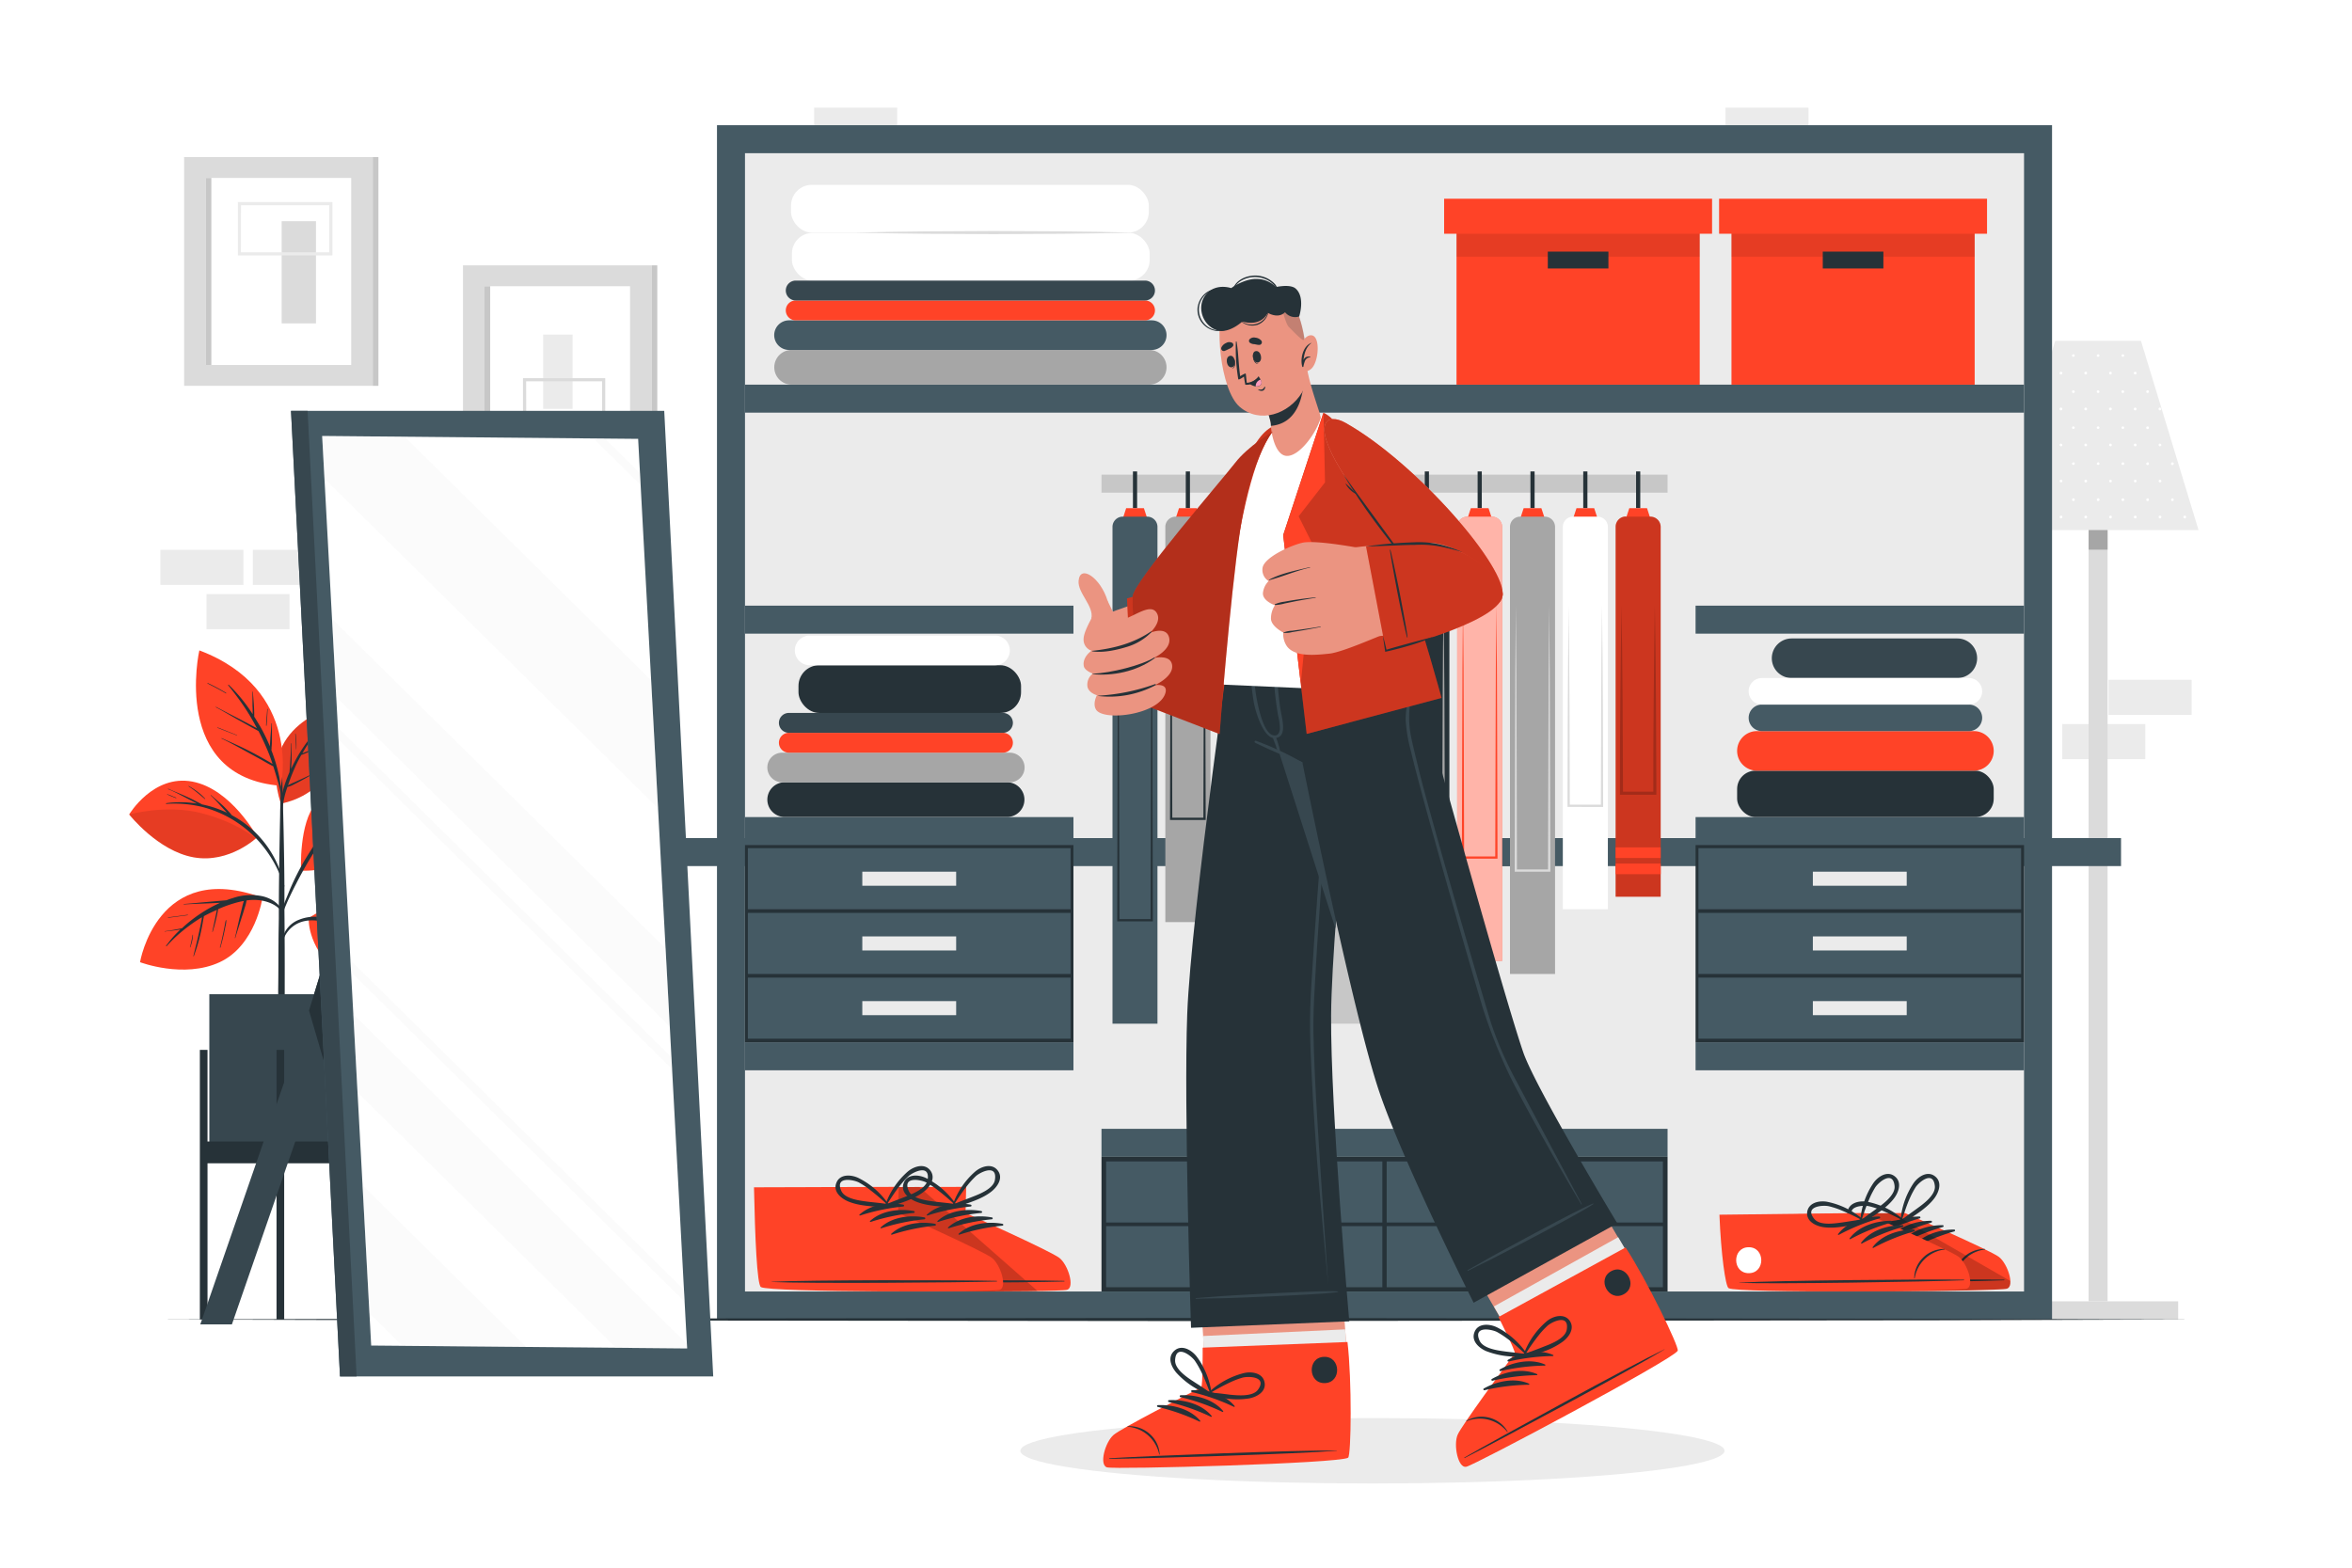 <svg class="animated" id="freepik_stories-dressing-room" xmlns="http://www.w3.org/2000/svg" viewBox="0 0 750 500" version="1.1" xmlns:xlink="http://www.w3.org/1999/xlink" xmlns:svgjs="http://svgjs.com/svgjs"><style>svg#freepik_stories-dressing-room:not(.animated) .animable {opacity: 0;}svg#freepik_stories-dressing-room.animated #freepik--background-complete--inject-86 {animation: 1.5s 1 forwards cubic-bezier(.36,-0.01,.5,1.38) slideUp,3s Infinite  linear floating;animation-delay: 0s,1.5s;}svg#freepik_stories-dressing-room.animated #freepik--Shadow--inject-86 {animation: 1.5s 1 forwards cubic-bezier(.36,-0.01,.5,1.38) slideUp,3s Infinite  linear floating;animation-delay: 0s,1.5s;}svg#freepik_stories-dressing-room.animated #freepik--Closet--inject-86 {animation: 1.5s 1 forwards cubic-bezier(.36,-0.01,.5,1.38) slideUp,3s Infinite  linear floating;animation-delay: 0s,1.5s;}svg#freepik_stories-dressing-room.animated #freepik--Floor--inject-86 {animation: 1.5s 1 forwards cubic-bezier(.36,-0.01,.5,1.38) slideUp,3s Infinite  linear floating;animation-delay: 0s,1.5s;}svg#freepik_stories-dressing-room.animated #freepik--Plant--inject-86 {animation: 1.5s 1 forwards cubic-bezier(.36,-0.01,.5,1.38) slideUp,3s Infinite  linear floating;animation-delay: 0s,1.5s;}svg#freepik_stories-dressing-room.animated #freepik--Mirror--inject-86 {animation: 1.5s 1 forwards cubic-bezier(.36,-0.01,.5,1.38) slideUp,3s Infinite  linear floating;animation-delay: 0s,1.5s;}svg#freepik_stories-dressing-room.animated #freepik--Character--inject-86 {animation: 1.5s 1 forwards cubic-bezier(.36,-0.01,.5,1.38) slideUp,3s Infinite  linear floating;animation-delay: 0s,1.5s;}            @keyframes slideUp {                0% {                    opacity: 0;                    transform: translateY(30px);                }                100% {                    opacity: 1;                    transform: inherit;                }            }                    @keyframes floating {                0% {                    opacity: 1;                    transform: translateY(0px);                }                50% {                    transform: translateY(-10px);                }                100% {                    opacity: 1;                    transform: translateY(0px);                }            }        </style><g id="freepik--background-complete--inject-86" class="animable animator-active" style="transform-origin: 376.105px 227.59px;"><rect x="99.12" y="335.62" width="26.48" height="11.19" style="fill: rgb(235, 235, 235); transform-origin: 112.36px 341.215px;" id="elu5n0bkvimi" class="animable"></rect><rect x="84.34" y="349.73" width="26.48" height="11.19" style="fill: rgb(235, 235, 235); transform-origin: 97.58px 355.325px;" id="elobt6alvfei" class="animable"></rect><rect x="672.38" y="216.81" width="26.48" height="11.19" style="fill: rgb(235, 235, 235); transform-origin: 685.62px 222.405px;" id="el3lzfog9h8nm" class="animable"></rect><rect x="657.61" y="230.92" width="26.48" height="11.19" style="fill: rgb(235, 235, 235); transform-origin: 670.85px 236.515px;" id="eleu0hjyz1q4l" class="animable"></rect><rect x="381.01" y="151.47" width="26.48" height="11.19" style="fill: rgb(235, 235, 235); transform-origin: 394.25px 157.065px;" id="el8eb35frw8wg" class="animable"></rect><rect x="366.24" y="165.58" width="26.48" height="11.19" style="fill: rgb(235, 235, 235); transform-origin: 379.48px 171.175px;" id="elmuq2dxdqnn" class="animable"></rect><rect x="351.53" y="151.47" width="26.48" height="11.19" style="fill: rgb(235, 235, 235); transform-origin: 364.77px 157.065px;" id="el5d1943ezf54" class="animable"></rect><rect x="80.62" y="175.37" width="26.48" height="11.19" style="fill: rgb(235, 235, 235); transform-origin: 93.86px 180.965px;" id="elhuo8eq9psv" class="animable"></rect><rect x="65.85" y="189.48" width="26.48" height="11.19" style="fill: rgb(235, 235, 235); transform-origin: 79.09px 195.075px;" id="eledgatonri8i" class="animable"></rect><rect x="51.14" y="175.37" width="26.48" height="11.19" style="fill: rgb(235, 235, 235); transform-origin: 64.38px 180.965px;" id="eldqlv9yki4ds" class="animable"></rect><rect x="564.98" y="349.73" width="26.48" height="11.19" style="fill: rgb(235, 235, 235); transform-origin: 578.22px 355.325px;" id="elyvdx0snuorl" class="animable"></rect><rect x="550.21" y="34.33" width="26.48" height="11.19" style="fill: rgb(235, 235, 235); transform-origin: 563.45px 39.925px;" id="el485y4pdvcpb" class="animable"></rect><rect x="564.98" y="48.44" width="26.48" height="11.19" style="fill: rgb(235, 235, 235); transform-origin: 578.22px 54.035px;" id="eldb6brncjr4h" class="animable"></rect><rect x="259.62" y="34.33" width="26.48" height="11.19" style="fill: rgb(235, 235, 235); transform-origin: 272.86px 39.925px;" id="el9en37bpwdbp" class="animable"></rect><rect x="58.71" y="50.1" width="60.15" height="72.96" style="fill: rgb(219, 219, 219); transform-origin: 88.785px 86.58px;" id="el9krt16afadd" class="animable"></rect><rect x="65.58" y="56.76" width="46.41" height="59.65" style="fill: rgb(255, 255, 255); transform-origin: 88.785px 86.585px;" id="elx9tyadhpuq" class="animable"></rect><rect x="65.58" y="56.76" width="1.81" height="59.65" style="fill: rgb(199, 199, 199); transform-origin: 66.485px 86.585px;" id="elqlsf1m69yje" class="animable"></rect><rect x="118.86" y="50.1" width="1.81" height="72.96" style="fill: rgb(199, 199, 199); transform-origin: 119.765px 86.58px;" id="ellktiuukcq9" class="animable"></rect><g id="el3cysuzmycvk"><rect x="89.82" y="70.55" width="10.94" height="32.6" style="fill: rgb(219, 219, 219); transform-origin: 95.29px 86.85px; transform: rotate(180deg);" class="animable"></rect></g><path d="M106,81.45H75.86v-17H106Zm-29.18-1H105v-15H76.86Z" style="fill: rgb(235, 235, 235); transform-origin: 90.93px 72.95px;" id="elw9oor4eewk8" class="animable"></path><rect x="147.63" y="84.63" width="60.15" height="72.96" style="fill: rgb(219, 219, 219); transform-origin: 177.705px 121.11px;" id="el16l91usgkgm" class="animable"></rect><rect x="154.5" y="91.29" width="46.41" height="59.65" style="fill: rgb(255, 255, 255); transform-origin: 177.705px 121.115px;" id="el6wbbqno7fjw" class="animable"></rect><rect x="154.5" y="91.29" width="1.81" height="59.65" style="fill: rgb(199, 199, 199); transform-origin: 155.405px 121.115px;" id="elsbcieaepb9" class="animable"></rect><rect x="207.78" y="84.63" width="1.81" height="72.96" style="fill: rgb(199, 199, 199); transform-origin: 208.685px 121.11px;" id="elavzcigd4d6" class="animable"></rect><rect x="173.21" y="106.71" width="9.37" height="23.7" style="fill: rgb(235, 235, 235); transform-origin: 177.895px 118.56px;" id="elqt7tqbyu0a" class="animable"></rect><path d="M193,138H166.77V120.62H193Zm-25.18-1H192V121.62H167.77Z" style="fill: rgb(219, 219, 219); transform-origin: 179.885px 129.31px;" id="eldyyqb6u3jko" class="animable"></path><rect x="643.49" y="415.04" width="51.08" height="5.81" style="fill: rgb(219, 219, 219); transform-origin: 669.03px 417.945px;" id="elwgsg3lolii" class="animable"></rect><rect x="666.01" y="151.31" width="6.05" height="263.72" style="fill: rgb(219, 219, 219); transform-origin: 669.035px 283.17px;" id="elqca7zdihna" class="animable"></rect><rect x="666.01" y="151.31" width="6.05" height="24" style="fill: rgb(166, 166, 166); transform-origin: 669.035px 163.31px;" id="eluwgo8217ybt" class="animable"></rect><polygon points="701.07 169.07 636.99 169.07 641.64 153.76 641.81 153.22 655.36 108.69 682.7 108.69 696.25 153.23 696.25 153.24 696.4 153.74 701.07 169.07" style="fill: rgb(235, 235, 235); transform-origin: 669.03px 138.88px;" id="el7h7ks2d3bem" class="animable"></polygon><path d="M657.63,119a.43.43,0,1,1-.43-.43A.43.43,0,0,1,657.63,119Zm7.46-.43a.43.43,0,1,0,.43.43A.43.43,0,0,0,665.09,118.55Zm7.89,0a.43.43,0,1,0,.43.43A.43.43,0,0,0,673,118.55Zm7.89,0a.43.43,0,1,0,.43.43A.43.43,0,0,0,680.87,118.55ZM661.14,113a.43.43,0,0,0-.43.43.44.44,0,0,0,.87,0A.44.44,0,0,0,661.14,113Zm7.9,0a.44.44,0,0,0-.44.43.44.44,0,0,0,.87,0A.43.43,0,0,0,669,113Zm7.89,0a.44.44,0,0,0-.44.43.44.44,0,0,0,.87,0A.43.43,0,0,0,676.93,113Zm-27.62,17a.44.44,0,1,0,.43.44A.44.44,0,0,0,649.31,130Zm7.89,0a.44.44,0,1,0,.43.44A.44.44,0,0,0,657.2,130Zm7.89,0a.44.44,0,1,0,.43.44A.44.44,0,0,0,665.09,130Zm7.89,0a.44.44,0,1,0,.43.44A.44.44,0,0,0,673,130Zm7.89,0a.44.44,0,1,0,.43.44A.44.44,0,0,0,680.87,130Zm7.89,0a.44.44,0,1,0,.43.44A.44.44,0,0,0,688.76,130Zm-35.51-5.52a.43.43,0,1,0,.44.43A.43.43,0,0,0,653.25,124.5Zm7.89,0a.43.43,0,1,0,.44.43A.43.43,0,0,0,661.14,124.5Zm7.9,0a.43.43,0,1,0,.43.43A.44.44,0,0,0,669,124.5Zm7.89,0a.43.43,0,1,0,.43.43A.44.44,0,0,0,676.93,124.5Zm7.89,0a.43.43,0,0,0,0,.86.43.43,0,0,0,0-.86Zm-35.51,17a.43.43,0,1,0,.43.43A.43.43,0,0,0,649.31,141.5Zm7.89,0a.43.43,0,1,0,.43.43A.43.43,0,0,0,657.2,141.5Zm7.89,0a.43.43,0,1,0,.43.43A.43.43,0,0,0,665.09,141.5Zm7.89,0a.43.43,0,1,0,.43.43A.43.43,0,0,0,673,141.5Zm7.89,0a.43.43,0,1,0,.43.43A.43.43,0,0,0,680.87,141.5Zm7.89,0a.43.43,0,1,0,.43.43A.43.43,0,0,0,688.76,141.5ZM653.25,136a.44.44,0,0,0-.43.43.44.44,0,0,0,.87,0A.44.44,0,0,0,653.25,136Zm7.89,0a.44.44,0,0,0-.43.43.44.44,0,0,0,.87,0A.44.44,0,0,0,661.14,136Zm7.9,0a.44.44,0,0,0-.44.43.44.44,0,0,0,.87,0A.44.44,0,0,0,669,136Zm7.89,0a.44.44,0,0,0-.44.43.44.44,0,0,0,.87,0A.44.44,0,0,0,676.93,136Zm7.89,0a.43.43,0,0,0-.43.43.43.43,0,0,0,.43.43.43.43,0,0,0,.43-.43A.44.44,0,0,0,684.82,136Zm-43,17.25-.17.54a.4.4,0,0,0,.21-.36A.39.39,0,0,0,641.81,153.22Zm7.5-.25a.43.43,0,1,0,.43.43A.43.43,0,0,0,649.31,153Zm7.89,0a.43.43,0,1,0,.43.43A.43.43,0,0,0,657.2,153Zm7.89,0a.43.43,0,1,0,.43.43A.43.43,0,0,0,665.09,153Zm7.89,0a.43.43,0,1,0,.43.43A.43.43,0,0,0,673,153Zm7.89,0a.43.43,0,1,0,.43.43A.43.43,0,0,0,680.87,153Zm7.89,0a.43.43,0,1,0,.43.43A.43.43,0,0,0,688.76,153Zm7.49.27a.41.41,0,0,0,0,.16.38.38,0,0,0,.18.34Zm-50.89-5.79a.43.43,0,0,0-.43.43.44.44,0,0,0,.43.43.43.43,0,0,0,.43-.43A.43.43,0,0,0,645.36,147.45Zm7.89,0a.43.43,0,0,0-.43.43.44.44,0,0,0,.87,0A.44.44,0,0,0,653.25,147.45Zm7.89,0a.43.43,0,0,0-.43.43.44.44,0,0,0,.87,0A.44.44,0,0,0,661.14,147.45Zm7.9,0a.44.44,0,0,0-.44.43.44.44,0,0,0,.87,0A.43.43,0,0,0,669,147.45Zm7.89,0a.44.44,0,0,0-.44.43.44.44,0,0,0,.87,0A.43.43,0,0,0,676.93,147.45Zm7.89,0a.43.43,0,0,0-.43.43.43.43,0,0,0,.43.43.44.44,0,0,0,.43-.43A.43.43,0,0,0,684.82,147.45Zm7.89,0a.43.43,0,0,0-.43.43.43.43,0,0,0,.43.43.44.44,0,0,0,.43-.43A.43.43,0,0,0,692.71,147.45Zm-51.29,17a.43.43,0,0,0-.43.43.43.43,0,0,0,.86,0A.43.43,0,0,0,641.42,164.45Zm7.89,0a.43.43,0,0,0-.43.43.43.43,0,0,0,.86,0A.43.43,0,0,0,649.31,164.45Zm7.89,0a.43.43,0,0,0-.43.43.43.43,0,1,0,.86,0A.43.43,0,0,0,657.2,164.45Zm7.89,0a.43.43,0,0,0-.43.43.43.43,0,1,0,.86,0A.43.43,0,0,0,665.09,164.45Zm7.89,0a.43.43,0,0,0-.43.43.43.43,0,1,0,.86,0A.43.43,0,0,0,673,164.45Zm7.89,0a.43.43,0,0,0-.43.43.43.43,0,0,0,.86,0A.43.43,0,0,0,680.87,164.45Zm7.89,0a.43.43,0,0,0-.43.43.43.43,0,0,0,.86,0A.43.43,0,0,0,688.76,164.45Zm7.89,0a.43.43,0,0,0-.43.43.43.43,0,0,0,.86,0A.43.43,0,0,0,696.65,164.45Zm-51.29-5.53a.43.43,0,0,0,0,.86.43.43,0,0,0,0-.86Zm7.89,0a.43.43,0,1,0,.44.43A.43.43,0,0,0,653.25,158.92Zm7.89,0a.43.43,0,1,0,.44.43A.43.43,0,0,0,661.14,158.92Zm7.9,0a.43.43,0,1,0,.43.43A.44.44,0,0,0,669,158.92Zm7.89,0a.43.43,0,1,0,.43.43A.44.44,0,0,0,676.93,158.92Zm7.89,0a.43.43,0,0,0,0,.86.43.43,0,0,0,0-.86Zm7.89,0a.43.43,0,0,0,0,.86.43.43,0,0,0,0-.86Z" style="fill: rgb(255, 255, 255); transform-origin: 669.046px 139.169px;" id="el9tjawodrfk" class="animable"></path></g><g id="freepik--Shadow--inject-86" class="animable animator-active" style="transform-origin: 437.64px 462.71px;"><ellipse cx="437.64" cy="462.71" rx="112.27" ry="10.43" style="fill: rgb(235, 235, 235); transform-origin: 437.64px 462.71px;" id="elz102r0h7j3g" class="animable"></ellipse></g><g id="freepik--Closet--inject-86" class="animable animator-active" style="transform-origin: 441.49px 230.39px;"><rect x="228.63" y="39.93" width="425.72" height="380.92" style="fill: rgb(69, 90, 100); transform-origin: 441.49px 230.39px;" id="elrurbggap02" class="animable"></rect><rect x="237.56" y="48.86" width="407.86" height="363.05" style="fill: rgb(235, 235, 235); transform-origin: 441.49px 230.385px;" id="el11ofbihhuy9" class="animable"></rect><rect x="237.56" y="122.68" width="407.86" height="8.93" style="fill: rgb(69, 90, 100); transform-origin: 441.49px 127.145px;" id="el6ks3anadjpr" class="animable"></rect><rect x="351.24" y="360.03" width="180.51" height="8.93" style="fill: rgb(69, 90, 100); transform-origin: 441.495px 364.495px;" id="el1y2zgxxr5wg" class="animable"></rect><rect x="540.68" y="193.17" width="104.74" height="8.93" style="fill: rgb(69, 90, 100); transform-origin: 593.05px 197.635px;" id="eltfxxc4ztp2b" class="animable"></rect><rect x="540.68" y="260.6" width="104.74" height="8.93" style="fill: rgb(69, 90, 100); transform-origin: 593.05px 265.065px;" id="el4yhaaf04rgh" class="animable"></rect><rect x="540.68" y="332.43" width="104.74" height="8.93" style="fill: rgb(69, 90, 100); transform-origin: 593.05px 336.895px;" id="elua2171kjwem" class="animable"></rect><g id="elh95anr4195p"><rect x="396.06" y="267.3" width="280.29" height="8.93" style="fill: rgb(69, 90, 100); transform-origin: 536.205px 271.765px; transform: rotate(90deg);" class="animable"></rect></g><g id="el7n98veniaey"><rect x="206.62" y="267.3" width="280.29" height="8.93" style="fill: rgb(69, 90, 100); transform-origin: 346.765px 271.765px; transform: rotate(90deg);" class="animable"></rect></g><rect x="351.24" y="151.38" width="180.51" height="5.75" style="fill: rgb(199, 199, 199); transform-origin: 441.495px 154.255px;" id="elv8wif150e9e" class="animable"></rect><rect x="540.68" y="269.53" width="104.74" height="62.9" style="fill: rgb(38, 50, 56); transform-origin: 593.05px 300.98px;" id="elocd7gq3w6jp" class="animable"></rect><rect x="541.59" y="270.52" width="102.9" height="19.48" style="fill: rgb(69, 90, 100); transform-origin: 593.04px 280.26px;" id="elozhmt0pmi89" class="animable"></rect><rect x="541.59" y="291.16" width="102.9" height="19.48" style="fill: rgb(69, 90, 100); transform-origin: 593.04px 300.9px;" id="elyi9lfiyrn3f" class="animable"></rect><rect x="541.59" y="311.8" width="102.9" height="19.48" style="fill: rgb(69, 90, 100); transform-origin: 593.04px 321.54px;" id="el7082rwexbnp" class="animable"></rect><rect x="578.08" y="278.02" width="29.93" height="4.48" style="fill: rgb(235, 235, 235); transform-origin: 593.045px 280.26px;" id="elj0n6ezadlc" class="animable"></rect><rect x="578.08" y="298.66" width="29.93" height="4.48" style="fill: rgb(235, 235, 235); transform-origin: 593.045px 300.9px;" id="ely9y8cscpge" class="animable"></rect><rect x="578.08" y="319.3" width="29.93" height="4.48" style="fill: rgb(235, 235, 235); transform-origin: 593.045px 321.54px;" id="elm6jimtmih4" class="animable"></rect><rect x="237.56" y="193.17" width="104.74" height="8.93" style="fill: rgb(69, 90, 100); transform-origin: 289.93px 197.635px;" id="el45zlqemimji" class="animable"></rect><rect x="237.56" y="260.6" width="104.74" height="8.93" style="fill: rgb(69, 90, 100); transform-origin: 289.93px 265.065px;" id="el00svh0fp331q" class="animable"></rect><rect x="237.56" y="332.43" width="104.74" height="8.93" style="fill: rgb(69, 90, 100); transform-origin: 289.93px 336.895px;" id="ela5fbmbfvvzl" class="animable"></rect><rect x="237.56" y="269.53" width="104.74" height="62.9" style="fill: rgb(38, 50, 56); transform-origin: 289.93px 300.98px;" id="elwd72qj4cmeb" class="animable"></rect><rect x="238.48" y="270.52" width="102.9" height="19.48" style="fill: rgb(69, 90, 100); transform-origin: 289.93px 280.26px;" id="eleoul6trjkbm" class="animable"></rect><rect x="238.48" y="291.16" width="102.9" height="19.48" style="fill: rgb(69, 90, 100); transform-origin: 289.93px 300.9px;" id="el2kbzacrh3om" class="animable"></rect><rect x="238.48" y="311.8" width="102.9" height="19.48" style="fill: rgb(69, 90, 100); transform-origin: 289.93px 321.54px;" id="elwk0mhsn1p8" class="animable"></rect><rect x="274.97" y="278.02" width="29.93" height="4.48" style="fill: rgb(235, 235, 235); transform-origin: 289.935px 280.26px;" id="elaflvdw3gntm" class="animable"></rect><rect x="274.97" y="298.66" width="29.93" height="4.48" style="fill: rgb(235, 235, 235); transform-origin: 289.935px 300.9px;" id="elhwr60r58aag" class="animable"></rect><rect x="274.97" y="319.3" width="29.93" height="4.48" style="fill: rgb(235, 235, 235); transform-origin: 289.935px 321.54px;" id="elesoewi6xmuo" class="animable"></rect><rect x="351.24" y="368.96" width="180.51" height="42.95" style="fill: rgb(38, 50, 56); transform-origin: 441.495px 390.435px;" id="elj7ob5yefay" class="animable"></rect><rect x="352.72" y="370.43" width="88.08" height="19.48" style="fill: rgb(69, 90, 100); transform-origin: 396.76px 380.17px;" id="elt8kglsjmvn9" class="animable"></rect><rect x="387.19" y="377.93" width="19.15" height="4.48" style="fill: rgb(235, 235, 235); transform-origin: 396.765px 380.17px;" id="el472d35q1dzd" class="animable"></rect><rect x="352.72" y="391.07" width="88.08" height="19.48" style="fill: rgb(69, 90, 100); transform-origin: 396.76px 400.81px;" id="elqehj8it7ucl" class="animable"></rect><rect x="387.19" y="398.57" width="19.15" height="4.48" style="fill: rgb(235, 235, 235); transform-origin: 396.765px 400.81px;" id="elwyokv8hn9ta" class="animable"></rect><rect x="442.18" y="391.07" width="88.08" height="19.48" style="fill: rgb(69, 90, 100); transform-origin: 486.22px 400.81px;" id="el583p1np2nok" class="animable"></rect><rect x="476.64" y="398.57" width="19.15" height="4.48" style="fill: rgb(235, 235, 235); transform-origin: 486.215px 400.81px;" id="elaba17okk44e" class="animable"></rect><rect x="442.18" y="370.43" width="88.08" height="19.48" style="fill: rgb(69, 90, 100); transform-origin: 486.22px 380.17px;" id="elo1ryvwy3evi" class="animable"></rect><rect x="476.64" y="377.93" width="19.15" height="4.48" style="fill: rgb(235, 235, 235); transform-origin: 486.215px 380.17px;" id="el2sdx4k96vq3" class="animable"></rect><path d="M321.14,260.57H250.23a5.54,5.54,0,0,1-5.54-5.53h0a5.54,5.54,0,0,1,5.54-5.54h70.91a5.54,5.54,0,0,1,5.53,5.54h0A5.54,5.54,0,0,1,321.14,260.57Z" style="fill: rgb(38, 50, 56); transform-origin: 285.68px 255.035px;" id="elznbxjb827s8" class="animable"></path><rect x="254.62" y="212.17" width="70.97" height="15.22" rx="6.61" style="fill: rgb(38, 50, 56); transform-origin: 290.105px 219.78px;" id="elryjgx5jdhzf" class="animable"></rect><path d="M322,249.5H249.42a4.72,4.72,0,0,1-4.73-4.72h0a4.72,4.72,0,0,1,4.73-4.72H322a4.72,4.72,0,0,1,4.72,4.72h0A4.72,4.72,0,0,1,322,249.5Z" style="fill: rgb(166, 166, 166); transform-origin: 285.705px 244.78px;" id="eltmq9unedt3c" class="animable"></path><path d="M317.29,212.17H258.18a4.72,4.72,0,0,1-4.72-4.73h0a4.72,4.72,0,0,1,4.72-4.72h59.11a4.72,4.72,0,0,1,4.72,4.72h0A4.72,4.72,0,0,1,317.29,212.17Z" style="fill: rgb(255, 255, 255); transform-origin: 287.735px 207.445px;" id="ell6au6gje5ak" class="animable"></path><path d="M319.82,240.06H251.55a3.17,3.17,0,0,1-3.17-3.17h0a3.17,3.17,0,0,1,3.17-3.17h68.27a3.17,3.17,0,0,1,3.17,3.17h0A3.17,3.17,0,0,1,319.82,240.06Z" style="fill: rgb(255, 67, 39); transform-origin: 285.685px 236.89px;" id="eleba8mrlafzr" class="animable"></path><path d="M319.82,233.72H251.55a3.17,3.17,0,0,1-3.17-3.17h0a3.17,3.17,0,0,1,3.17-3.17h68.27a3.17,3.17,0,0,1,3.17,3.17h0A3.17,3.17,0,0,1,319.82,233.72Z" style="fill: rgb(55, 71, 79); transform-origin: 285.685px 230.55px;" id="eldvyq4jkbnf5" class="animable"></path><path d="M366.44,122.68h-114a5.53,5.53,0,0,1-5.54-5.53h0a5.54,5.54,0,0,1,5.54-5.54h114a5.54,5.54,0,0,1,5.54,5.54h0A5.53,5.53,0,0,1,366.44,122.68Z" style="fill: rgb(166, 166, 166); transform-origin: 309.44px 117.145px;" id="elypupj8x8ty" class="animable"></path><rect x="252.52" y="74.28" width="114.09" height="15.22" rx="6.61" style="fill: rgb(255, 255, 255); transform-origin: 309.565px 81.89px;" id="el6xzqjtibvyv" class="animable"></rect><rect x="252.24" y="58.96" width="114.09" height="15.22" rx="6.61" style="fill: rgb(255, 255, 255); transform-origin: 309.285px 66.57px;" id="el0kbyvfskm75" class="animable"></rect><path d="M272.86,74.18c7.32-.21,14.64-.3,22-.38l21.95-.12,22,.11,11,.14,11,.25-11,.24-11,.14-22,.12-21.95-.12C287.5,74.48,280.18,74.39,272.86,74.18Z" style="fill: rgb(219, 219, 219); transform-origin: 316.835px 74.18px;" id="elutwfk5kyie" class="animable"></path><path d="M367.26,111.61H251.6a4.72,4.72,0,0,1-4.72-4.72h0a4.72,4.72,0,0,1,4.72-4.72H367.26a4.72,4.72,0,0,1,4.72,4.72h0A4.72,4.72,0,0,1,367.26,111.61Z" style="fill: rgb(69, 90, 100); transform-origin: 309.43px 106.89px;" id="el0r1z489h1x1" class="animable"></path><path d="M365.12,102.17H253.74A3.17,3.17,0,0,1,250.57,99h0a3.17,3.17,0,0,1,3.17-3.17H365.12A3.17,3.17,0,0,1,368.29,99h0A3.17,3.17,0,0,1,365.12,102.17Z" style="fill: rgb(255, 67, 39); transform-origin: 309.43px 99px;" id="elavg7b43i8v4" class="animable"></path><path d="M365.12,95.83H253.74a3.17,3.17,0,0,1-3.17-3.17h0a3.17,3.17,0,0,1,3.17-3.17H365.12a3.17,3.17,0,0,1,3.17,3.17h0A3.17,3.17,0,0,1,365.12,95.83Z" style="fill: rgb(55, 71, 79); transform-origin: 309.43px 92.66px;" id="elgdov7qk6c3g" class="animable"></path><rect x="553.93" y="245.8" width="81.82" height="14.79" rx="5.85" style="fill: rgb(38, 50, 56); transform-origin: 594.84px 253.195px;" id="elqhsrarhwrj7" class="animable"></rect><path d="M629.44,245.8h-69.2a6.3,6.3,0,0,1-6.31-6.31h0a6.31,6.31,0,0,1,6.31-6.31h69.2a6.31,6.31,0,0,1,6.31,6.31h0A6.3,6.3,0,0,1,629.44,245.8Z" style="fill: rgb(255, 67, 39); transform-origin: 594.84px 239.49px;" id="eln2ti47h7byl" class="animable"></path><path d="M624.15,216.25H571.3a6.32,6.32,0,0,1-6.31-6.31h0a6.32,6.32,0,0,1,6.31-6.31h52.85a6.31,6.31,0,0,1,6.31,6.31h0A6.31,6.31,0,0,1,624.15,216.25Z" style="fill: rgb(55, 71, 79); transform-origin: 597.725px 209.94px;" id="elcuhwwc8enbs" class="animable"></path><path d="M627.84,233.18h-66a4.23,4.23,0,0,1-4.23-4.23h0a4.23,4.23,0,0,1,4.23-4.23h66a4.23,4.23,0,0,1,4.23,4.23h0A4.23,4.23,0,0,1,627.84,233.18Z" style="fill: rgb(69, 90, 100); transform-origin: 594.84px 228.95px;" id="elivvlhogs1b" class="animable"></path><path d="M627.84,224.72h-66a4.23,4.23,0,0,1-4.23-4.24h0a4.23,4.23,0,0,1,4.23-4.23h66a4.23,4.23,0,0,1,4.23,4.23h0A4.23,4.23,0,0,1,627.84,224.72Z" style="fill: rgb(255, 255, 255); transform-origin: 594.84px 220.485px;" id="elwphp0ixuise" class="animable"></path><rect x="464.45" y="67.23" width="77.55" height="55.46" style="fill: rgb(255, 67, 39); transform-origin: 503.225px 94.96px;" id="ellc4x02g7wko" class="animable"></rect><g id="elp6sng5nckv"><rect x="464.45" y="67.23" width="77.55" height="14.64" style="opacity: 0.1; transform-origin: 503.225px 74.55px;" class="animable"></rect></g><rect x="460.5" y="63.38" width="85.44" height="11.17" style="fill: rgb(255, 67, 39); transform-origin: 503.22px 68.965px;" id="el9a2p07lxt9" class="animable"></rect><rect x="493.56" y="80.25" width="19.33" height="5.38" style="fill: rgb(38, 50, 56); transform-origin: 503.225px 82.94px;" id="elcff0qhgau2k" class="animable"></rect><rect x="552.13" y="67.23" width="77.55" height="55.46" style="fill: rgb(255, 67, 39); transform-origin: 590.905px 94.96px;" id="elqqvbsaas1yh" class="animable"></rect><g id="elhhl70ahp3ml"><rect x="552.13" y="67.23" width="77.55" height="14.64" style="opacity: 0.1; transform-origin: 590.905px 74.55px;" class="animable"></rect></g><rect x="548.18" y="63.38" width="85.44" height="11.17" style="fill: rgb(255, 67, 39); transform-origin: 590.9px 68.965px;" id="elolompq3zgs" class="animable"></rect><rect x="581.24" y="80.25" width="19.33" height="5.38" style="fill: rgb(38, 50, 56); transform-origin: 590.905px 82.94px;" id="elfomvw3tqnh8" class="animable"></rect><path d="M640,411c-2.47.85-73.25,1.52-76-.16-1-.63-2.42-10.94-2.91-23.42l46.31-.55s27.22,11.86,30,14S642.5,410.11,640,411Z" style="fill: rgb(255, 67, 39); transform-origin: 601.078px 399.374px;" id="elrkayvtyhonf" class="animable"></path><path d="M639,408.14c-11.86-.18-59.75.22-71.49.95-.1,0-.1.07,0,.07,11.76.43,59.64-.36,71.5-.83C639.25,408.32,639.24,408.14,639,408.14Z" style="fill: rgb(38, 50, 56); transform-origin: 603.31px 408.691px;" id="el9dg8fz5c4yw" class="animable"></path><path d="M632.9,398.35a9.54,9.54,0,0,0-7.07,3,9.21,9.21,0,0,0-2.59,6.36c0,.07.13.07.14,0a11,11,0,0,1,9.52-9.18A.08.08,0,1,0,632.9,398.35Z" style="fill: rgb(38, 50, 56); transform-origin: 628.115px 403.056px;" id="elotzesxj31i" class="animable"></path><path d="M612.1,388c-4.75,0-10.24,1.7-13.16,5.62-.11.15.11.31.25.23a66,66,0,0,1,13-5.27A.3.3,0,0,0,612.1,388Z" style="fill: rgb(38, 50, 56); transform-origin: 605.647px 390.936px;" id="elsei9oano9o" class="animable"></path><path d="M615.78,389.36c-4.75,0-10.24,1.71-13.16,5.62-.11.15.11.31.25.24a65.18,65.18,0,0,1,13-5.28A.3.3,0,0,0,615.78,389.36Z" style="fill: rgb(38, 50, 56); transform-origin: 609.327px 392.298px;" id="el5qxaxk17z6h" class="animable"></path><path d="M619.46,390.75c-4.75,0-10.24,1.71-13.16,5.62-.11.16.11.31.25.24a65.75,65.75,0,0,1,13-5.27A.3.3,0,0,0,619.46,390.75Z" style="fill: rgb(38, 50, 56); transform-origin: 613.022px 393.689px;" id="elfjicyp66y" class="animable"></path><path d="M623.14,392.15c-4.75,0-10.24,1.71-13.16,5.62-.11.15.11.31.25.23a65.75,65.75,0,0,1,13-5.27A.3.3,0,0,0,623.14,392.15Z" style="fill: rgb(38, 50, 56); transform-origin: 616.687px 395.086px;" id="el3fybgjmuxal" class="animable"></path><path d="M570.41,397.79c-5.32.06-5.23,8.34.11,8.28S575.75,397.72,570.41,397.79Z" style="fill: rgb(255, 255, 255); transform-origin: 570.469px 401.93px;" id="elg0gf87ggbj6" class="animable"></path><path d="M617.11,375.24c-2.42-2-5.43,0-6.9,2.09a25,25,0,0,0-4.2,12.19.13.13,0,0,0,.15.13.58.58,0,0,0,.86.38c3.36-2.37,7.24-4.49,9.78-7.82C618.27,380.26,619.4,377.11,617.11,375.24Zm-5.73,10.15c-1.63,1.21-3.3,2.33-4.88,3.59.83-2.37,1.55-4.77,2.61-7.06a26.83,26.83,0,0,1,1.71-3.22c1-1.58,5.64-5.59,6.16-.43C617.27,381.12,613.31,384,611.38,385.39Z" style="fill: rgb(38, 50, 56); transform-origin: 612.212px 382.262px;" id="el5uc9iecp9mu" class="animable"></path><path d="M594.23,391.39c4.14.6,8.4-.62,12.45-1.29a.58.58,0,0,0,.35-.87.12.12,0,0,0,0-.2,24.83,24.83,0,0,0-11.54-5.73c-2.51-.46-6,.25-6.38,3.35C588.8,389.59,591.81,391,594.23,391.39Zm-2.89-2.67c-3.25-4.05,2.86-4.43,4.69-4a24.55,24.55,0,0,1,3.47,1.1,74.17,74.17,0,0,1,6.82,3.19c-2,.21-4,.59-6,.87C597.94,390.19,593.13,391,591.34,388.72Z" style="fill: rgb(38, 50, 56); transform-origin: 598.103px 387.362px;" id="elhcfa5znj8ke" class="animable"></path><g id="elb0pep54hwca"><path d="M640,411c-2.45.86-73.24,1.54-76-.15-1-.63-2.41-10.94-2.9-23.42l42.32-.51,37.59,21.62C641.14,409.72,640.84,410.67,640,411Z" style="opacity: 0.2; transform-origin: 601.07px 399.406px;" class="animable"></path></g><path d="M627.2,411c-2.46.85-73.24,1.52-76-.16-1-.63-2.42-10.94-2.91-23.42l46.32-.55s27.21,11.86,30,14S629.66,410.11,627.2,411Z" style="fill: rgb(255, 67, 39); transform-origin: 588.271px 399.374px;" id="ell4qubx25nj" class="animable"></path><path d="M626.16,408.14c-11.87-.18-59.75.22-71.5.95-.09,0-.09.07,0,.07,11.76.43,59.64-.36,71.5-.83C626.41,408.32,626.41,408.14,626.16,408.14Z" style="fill: rgb(38, 50, 56); transform-origin: 590.47px 408.691px;" id="elaynisjzej9d" class="animable"></path><path d="M620.07,398.35a9.51,9.51,0,0,0-7.07,3,9.26,9.26,0,0,0-2.6,6.36c0,.07.14.07.15,0a11,11,0,0,1,9.52-9.18C620.16,398.49,620.16,398.35,620.07,398.35Z" style="fill: rgb(38, 50, 56); transform-origin: 615.269px 403.056px;" id="el4loc5fwldts" class="animable"></path><path d="M599.26,388c-4.75,0-10.24,1.7-13.15,5.62-.12.15.1.31.24.23a65.84,65.84,0,0,1,13-5.27A.3.3,0,0,0,599.26,388Z" style="fill: rgb(38, 50, 56); transform-origin: 592.81px 390.936px;" id="elpu8n9s7fe6" class="animable"></path><path d="M602.94,389.36c-4.75,0-10.24,1.71-13.15,5.62-.12.15.1.31.24.24a65.27,65.27,0,0,1,13-5.28A.3.3,0,0,0,602.94,389.36Z" style="fill: rgb(38, 50, 56); transform-origin: 596.489px 392.298px;" id="elxa56uw3rx5e" class="animable"></path><path d="M606.62,390.75c-4.75,0-10.24,1.71-13.15,5.62-.12.16.1.31.24.24a65.84,65.84,0,0,1,13-5.27A.3.3,0,0,0,606.62,390.75Z" style="fill: rgb(38, 50, 56); transform-origin: 600.185px 393.689px;" id="elnq3hujo7f5m" class="animable"></path><path d="M610.3,392.15c-4.75,0-10.24,1.71-13.15,5.62-.12.15.1.31.24.23a65.84,65.84,0,0,1,13-5.27A.3.3,0,0,0,610.3,392.15Z" style="fill: rgb(38, 50, 56); transform-origin: 603.849px 395.086px;" id="el8y9hyipjmsa" class="animable"></path><path d="M557.58,397.79c-5.33.06-5.24,8.34.1,8.28S562.91,397.72,557.58,397.79Z" style="fill: rgb(255, 255, 255); transform-origin: 557.63px 401.93px;" id="elkcwzbwb6jzg" class="animable"></path><path d="M604.27,375.24c-2.42-2-5.43,0-6.89,2.09a24.87,24.87,0,0,0-4.2,12.19c0,.1.07.14.15.13a.58.58,0,0,0,.86.38c3.35-2.37,7.24-4.49,9.77-7.82C605.44,380.26,606.56,377.11,604.27,375.24Zm-5.73,10.15c-1.62,1.21-3.29,2.33-4.87,3.59a72.07,72.07,0,0,1,2.61-7.06,26.76,26.76,0,0,1,1.7-3.22c1-1.58,5.64-5.59,6.16-.43C604.43,381.12,600.48,384,598.54,385.39Z" style="fill: rgb(38, 50, 56); transform-origin: 599.379px 382.262px;" id="elb6yzt7ogmq9" class="animable"></path><path d="M581.4,391.39c4.14.6,8.39-.62,12.45-1.29a.57.57,0,0,0,.34-.87.13.13,0,0,0,0-.2,24.91,24.91,0,0,0-11.55-5.73c-2.5-.46-6,.25-6.38,3.35C576,389.59,579,391,581.4,391.39Zm-2.9-2.67c-3.25-4.05,2.86-4.43,4.69-4a25.1,25.1,0,0,1,3.48,1.1,74,74,0,0,1,6.81,3.19c-2,.21-4,.59-6,.87C585.1,390.19,580.3,391,578.5,388.72Z" style="fill: rgb(38, 50, 56); transform-origin: 585.265px 387.362px;" id="eliyg3meqssak" class="animable"></path><path d="M340.3,411.36c-2.48.83-73.45.85-76.16-.86-1.25-.79-1.88-15.88-2.21-31.82l46.17-.14-.21,8.32s27.17,12.15,29.94,14.35S342.78,410.53,340.3,411.36Z" style="fill: rgb(255, 67, 39); transform-origin: 301.657px 395.225px;" id="elx61m72fkp1r" class="animable"></path><g id="elyj8fznkeacs"><path d="M330.87,411.77c-20,.35-64.59.08-66.73-1.27-1.25-.78-1.89-15.89-2.22-31.82l31.22-.1Z" style="opacity: 0.2; transform-origin: 296.395px 395.245px;" class="animable"></path></g><path d="M339.28,408.52c-11.89-.29-59.91-.33-71.69.29-.1,0-.1.07,0,.07,11.79.55,59.8.2,71.69-.16C339.54,408.71,339.53,408.53,339.28,408.52Z" style="fill: rgb(38, 50, 56); transform-origin: 303.493px 408.742px;" id="elnw7lxsrfzja" class="animable"></path><path d="M309.56,384.22c-4.68-.87-10.4-.15-14,3.19-.14.12.05.32.2.27a65.86,65.86,0,0,1,13.77-2.87A.3.3,0,0,0,309.56,384.22Z" style="fill: rgb(38, 50, 56); transform-origin: 302.652px 385.785px;" id="el46ls70vp8zx" class="animable"></path><path d="M312.94,386.26c-4.68-.88-10.4-.16-14,3.18-.14.13.05.33.2.28a65.23,65.23,0,0,1,13.77-2.87A.3.3,0,0,0,312.94,386.26Z" style="fill: rgb(38, 50, 56); transform-origin: 306.032px 387.822px;" id="el0oxd69x75pqf" class="animable"></path><path d="M316.32,388.29c-4.68-.87-10.4-.15-14,3.19-.14.13.05.32.2.27a66.5,66.5,0,0,1,13.77-2.87A.3.3,0,0,0,316.32,388.29Z" style="fill: rgb(38, 50, 56); transform-origin: 309.412px 389.855px;" id="el8jllgg2ewed" class="animable"></path><path d="M319.7,390.33c-4.68-.87-10.4-.15-14,3.18-.14.13,0,.33.2.28a65.9,65.9,0,0,1,13.76-2.87A.3.3,0,0,0,319.7,390.33Z" style="fill: rgb(38, 50, 56); transform-origin: 312.786px 391.895px;" id="elu34xu6dznu" class="animable"></path><path d="M318.21,373.39c-1.84-2.53-5.27-1.39-7.22.25a24.92,24.92,0,0,0-7.21,10.73c0,.09,0,.15.11.17a.58.58,0,0,0,.74.58c3.86-1.43,8.17-2.48,11.48-5.06C318,378.56,320,375.79,318.21,373.39ZM310,381.75c-1.88.75-3.79,1.41-5.65,2.23a75.5,75.5,0,0,1,4.35-6.18,28.52,28.52,0,0,1,2.48-2.68c1.39-1.27,6.91-4,6.08,1.17C316.85,379.12,312.29,380.86,310,381.75Z" style="fill: rgb(38, 50, 56); transform-origin: 311.344px 378.526px;" id="elov8hnttk3vr" class="animable"></path><path d="M291.88,383.15c3.86,1.64,8.3,1.56,12.4,2,.42,0,.64-.4.56-.75a.12.12,0,0,0,.06-.19,25.08,25.08,0,0,0-9.71-8.53c-2.31-1.08-5.91-1.31-7,1.61C287.08,380,289.63,382.19,291.88,383.15Zm-2.11-3.34c-2.11-4.75,3.91-3.56,5.58-2.69a26.72,26.72,0,0,1,3.08,2,74.64,74.64,0,0,1,5.78,4.86c-2-.32-4-.46-6-.71C295.78,382.94,290.93,382.43,289.77,379.81Z" style="fill: rgb(38, 50, 56); transform-origin: 296.424px 380.044px;" id="elr6ywiklytjq" class="animable"></path><path d="M318.8,411.36c-2.48.83-73.45.85-76.16-.86-1.25-.79-1.88-15.88-2.21-31.82l46.17-.14-.21,8.32s27.18,12.15,29.94,14.35S321.28,410.53,318.8,411.36Z" style="fill: rgb(255, 67, 39); transform-origin: 280.156px 395.225px;" id="eli336i3jv1zi" class="animable"></path><path d="M317.78,408.52c-11.89-.29-59.91-.33-71.69.29-.1,0-.1.07,0,.07,11.79.55,59.8.2,71.7-.16C318,408.71,318,408.53,317.78,408.52Z" style="fill: rgb(38, 50, 56); transform-origin: 281.981px 408.742px;" id="elf0mxwclbvin" class="animable"></path><path d="M288.06,384.22c-4.68-.87-10.4-.15-14,3.19-.14.12.05.32.2.27a65.86,65.86,0,0,1,13.77-2.87A.3.3,0,0,0,288.06,384.22Z" style="fill: rgb(38, 50, 56); transform-origin: 281.152px 385.785px;" id="el8xcgabx9gw3" class="animable"></path><path d="M291.44,386.26c-4.68-.88-10.4-.16-14,3.18-.14.13.05.33.2.28a65.23,65.23,0,0,1,13.77-2.87A.3.3,0,0,0,291.44,386.26Z" style="fill: rgb(38, 50, 56); transform-origin: 284.532px 387.822px;" id="elkgegdf2nlfs" class="animable"></path><path d="M294.82,388.29c-4.68-.87-10.4-.15-14,3.19-.14.13.05.32.2.27a66.5,66.5,0,0,1,13.77-2.87A.3.3,0,0,0,294.82,388.29Z" style="fill: rgb(38, 50, 56); transform-origin: 287.912px 389.855px;" id="ellyyit12lc0g" class="animable"></path><path d="M298.2,390.33c-4.68-.87-10.4-.15-14,3.18-.14.13,0,.33.2.28a65.86,65.86,0,0,1,13.77-2.87A.3.3,0,0,0,298.2,390.33Z" style="fill: rgb(38, 50, 56); transform-origin: 291.288px 391.895px;" id="ell0ciakabl3g" class="animable"></path><path d="M296.71,373.39c-1.84-2.53-5.27-1.39-7.22.25a25,25,0,0,0-7.21,10.73c0,.09,0,.15.11.17,0,.35.34.73.74.58,3.86-1.43,8.17-2.48,11.48-5.06C296.55,378.56,298.45,375.79,296.71,373.39Zm-8.17,8.36c-1.88.75-3.79,1.41-5.65,2.23,1.42-2.09,2.73-4.23,4.35-6.18a28.52,28.52,0,0,1,2.48-2.68c1.39-1.27,6.91-4,6.08,1.17C295.35,379.12,290.79,380.86,288.54,381.75Z" style="fill: rgb(38, 50, 56); transform-origin: 289.837px 378.532px;" id="ellkq9hag7jon" class="animable"></path><path d="M270.38,383.15c3.86,1.64,8.3,1.56,12.4,2,.43,0,.64-.4.56-.75a.12.12,0,0,0,.06-.19,25.08,25.08,0,0,0-9.71-8.53c-2.31-1.08-5.91-1.31-7,1.61C265.58,380,268.13,382.19,270.38,383.15Zm-2.11-3.34c-2.11-4.75,3.91-3.56,5.58-2.69a26.72,26.72,0,0,1,3.08,2,74.64,74.64,0,0,1,5.78,4.86c-2-.32-4-.46-6-.71C274.28,382.94,269.43,382.43,268.27,379.81Z" style="fill: rgb(38, 50, 56); transform-origin: 274.924px 380.044px;" id="elfatdf2ugdrc" class="animable"></path><rect x="361.27" y="150.36" width="1.33" height="11.71" style="fill: rgb(38, 50, 56); transform-origin: 361.935px 156.215px;" id="ell5zmhz1oal" class="animable"></rect><polygon points="365.84 165.36 358.04 165.36 359.11 162.08 364.76 162.08 365.84 165.36" style="fill: rgb(255, 67, 39); transform-origin: 361.94px 163.72px;" id="elamgkzq8hzzf" class="animable"></polygon><path d="M358,164.78h7.82a3.27,3.27,0,0,1,3.27,3.27V326.49a0,0,0,0,1,0,0H354.75a0,0,0,0,1,0,0V168A3.27,3.27,0,0,1,358,164.78Z" style="fill: rgb(69, 90, 100); transform-origin: 361.92px 245.635px;" id="elbuw3b1f2bu" class="animable"></path><polygon points="356.62 193 356.79 218.12 356.86 243.25 356.98 293.5 356.62 293.14 367.26 293.14 366.89 293.5 367.01 243.25 367.08 218.12 367.26 193 367.43 218.12 367.5 243.25 367.62 293.5 367.62 293.87 367.26 293.87 356.62 293.87 356.25 293.87 356.25 293.5 356.37 243.25 356.44 218.12 356.62 193" style="fill: rgb(38, 50, 56); transform-origin: 361.935px 243.435px;" id="elmdk67lhf01n" class="animable"></polygon><rect x="378.12" y="150.36" width="1.33" height="11.71" style="fill: rgb(38, 50, 56); transform-origin: 378.785px 156.215px;" id="elyxkjv7o0i8r" class="animable"></rect><polygon points="382.68 165.36 374.88 165.36 375.96 162.08 381.6 162.08 382.68 165.36" style="fill: rgb(255, 67, 39); transform-origin: 378.78px 163.72px;" id="eleyy406kyrxc" class="animable"></polygon><path d="M374.87,164.78h7.82A3.27,3.27,0,0,1,386,168v126.1a0,0,0,0,1,0,0H371.6a0,0,0,0,1,0,0V168A3.27,3.27,0,0,1,374.87,164.78Z" style="fill: rgb(166, 166, 166); transform-origin: 378.8px 229.44px;" id="elijviv7finb" class="animable"></path><path d="M373.46,193c.12,11.36.23,22.72.27,34.08l.09,34.08-.36-.36H384.1l-.37.36.1-34.08c0-11.36.15-22.72.27-34.08.12,11.36.23,22.72.27,34.08l.1,34.08v.37H373.09v-.37l.09-34.08C373.23,215.72,373.34,204.36,373.46,193Z" style="fill: rgb(38, 50, 56); transform-origin: 378.78px 227.265px;" id="elupkbobqjqze" class="animable"></path><rect x="394.96" y="150.36" width="1.33" height="11.71" style="fill: rgb(38, 50, 56); transform-origin: 395.625px 156.215px;" id="el3sae2i83r2w" class="animable"></rect><polygon points="399.52 165.36 391.72 165.36 392.8 162.08 398.45 162.08 399.52 165.36" style="fill: rgb(255, 67, 39); transform-origin: 395.62px 163.72px;" id="ely7ekf3piw3g" class="animable"></polygon><path d="M391.71,164.78h7.82a3.27,3.27,0,0,1,3.27,3.27V304.93a0,0,0,0,1,0,0H388.44a0,0,0,0,1,0,0V168A3.27,3.27,0,0,1,391.71,164.78Z" style="fill: rgb(255, 67, 39); transform-origin: 395.62px 234.855px;" id="eli27x4lcle9k" class="animable"></path><g id="elk8xnav8u6b"><path d="M391.71,164.78h7.82a3.27,3.27,0,0,1,3.27,3.27V304.93a0,0,0,0,1,0,0H388.44a0,0,0,0,1,0,0V168A3.27,3.27,0,0,1,391.71,164.78Z" style="opacity: 0.2; transform-origin: 395.62px 234.855px;" class="animable"></path></g><g id="ell2volhzk67k"><path d="M390.3,180.91c.1,2,.14,4,.21,6s.08,4,.13,6,.09,4,.09,6l0,6-.47-.47,5.32,0,5.32,0-.46.47,0-6c0-2,.07-4,.1-6s.06-4,.13-6,.11-4,.2-6c.1,2,.14,4,.21,6s.08,4,.13,6,.09,4,.09,6l0,6v.46h-.47l-5.32,0-5.32,0h-.47v-.46l0-6c0-2,.07-4,.1-6s.06-4,.13-6S390.21,182.93,390.3,180.91Z" style="opacity: 0.2; transform-origin: 395.51px 193.14px;" class="animable"></path></g><rect x="411.8" y="150.36" width="1.33" height="11.71" style="fill: rgb(38, 50, 56); transform-origin: 412.465px 156.215px;" id="elda7fv0tzc8k" class="animable"></rect><polygon points="416.37 165.36 408.57 165.36 409.64 162.08 415.29 162.08 416.37 165.36" style="fill: rgb(255, 67, 39); transform-origin: 412.47px 163.72px;" id="elhj7q09hw7ln" class="animable"></polygon><path d="M408.56,164.78h7.82a3.27,3.27,0,0,1,3.27,3.27V315.71a0,0,0,0,1,0,0H405.29a0,0,0,0,1,0,0V168A3.27,3.27,0,0,1,408.56,164.78Z" style="fill: rgb(69, 90, 100); transform-origin: 412.47px 240.245px;" id="eltsy2ced23fe" class="animable"></path><path d="M419.65,168.31v.77H405.29v-.77a1.42,1.42,0,0,1,0-.3h14.31A1,1,0,0,1,419.65,168.31Z" style="fill: rgb(55, 71, 79); transform-origin: 412.466px 168.545px;" id="elr90so9w1pd" class="animable"></path><rect x="405.29" y="172.49" width="14.36" height="1.08" style="fill: rgb(55, 71, 79); transform-origin: 412.47px 173.03px;" id="eli19ek2qegs9" class="animable"></rect><rect x="405.29" y="176.97" width="14.36" height="1.08" style="fill: rgb(55, 71, 79); transform-origin: 412.47px 177.51px;" id="elimmmfii9fg" class="animable"></rect><rect x="405.29" y="181.45" width="14.36" height="1.08" style="fill: rgb(55, 71, 79); transform-origin: 412.47px 181.99px;" id="elhiyzlqt10uj" class="animable"></rect><rect x="405.29" y="185.93" width="14.36" height="1.08" style="fill: rgb(55, 71, 79); transform-origin: 412.47px 186.47px;" id="eluvqqhreapd" class="animable"></rect><rect x="405.29" y="190.42" width="14.36" height="1.08" style="fill: rgb(55, 71, 79); transform-origin: 412.47px 190.96px;" id="elzl1u0omvwql" class="animable"></rect><rect x="405.29" y="194.89" width="14.36" height="1.08" style="fill: rgb(55, 71, 79); transform-origin: 412.47px 195.43px;" id="elogzivbn84wq" class="animable"></rect><rect x="405.29" y="199.37" width="14.36" height="1.08" style="fill: rgb(55, 71, 79); transform-origin: 412.47px 199.91px;" id="elz5mhqeb5qw" class="animable"></rect><rect x="405.29" y="203.86" width="14.36" height="1.08" style="fill: rgb(55, 71, 79); transform-origin: 412.47px 204.4px;" id="elbx4rvlpztvp" class="animable"></rect><rect x="405.29" y="208.33" width="14.36" height="1.08" style="fill: rgb(55, 71, 79); transform-origin: 412.47px 208.87px;" id="el52n4vpx0s3q" class="animable"></rect><rect x="405.29" y="212.82" width="14.36" height="1.08" style="fill: rgb(55, 71, 79); transform-origin: 412.47px 213.36px;" id="el03r4z3hqotvx" class="animable"></rect><rect x="405.29" y="217.3" width="14.36" height="1.08" style="fill: rgb(55, 71, 79); transform-origin: 412.47px 217.84px;" id="elrftk3uonjrh" class="animable"></rect><rect x="405.29" y="221.77" width="14.36" height="1.08" style="fill: rgb(55, 71, 79); transform-origin: 412.47px 222.31px;" id="ely3lh1uw7s0o" class="animable"></rect><rect x="405.29" y="226.26" width="14.36" height="1.08" style="fill: rgb(55, 71, 79); transform-origin: 412.47px 226.8px;" id="elmvgqzxme99" class="animable"></rect><rect x="405.29" y="230.74" width="14.36" height="1.08" style="fill: rgb(55, 71, 79); transform-origin: 412.47px 231.28px;" id="els2n6lsir7ah" class="animable"></rect><rect x="405.29" y="235.22" width="14.36" height="1.08" style="fill: rgb(55, 71, 79); transform-origin: 412.47px 235.76px;" id="elrhuj0op4igd" class="animable"></rect><rect x="405.29" y="239.7" width="14.36" height="1.08" style="fill: rgb(55, 71, 79); transform-origin: 412.47px 240.24px;" id="elgd7hy7h6lbe" class="animable"></rect><rect x="405.29" y="244.19" width="14.36" height="1.08" style="fill: rgb(55, 71, 79); transform-origin: 412.47px 244.73px;" id="el420ek90vmof" class="animable"></rect><rect x="405.29" y="248.67" width="14.36" height="1.08" style="fill: rgb(55, 71, 79); transform-origin: 412.47px 249.21px;" id="eljx8ueaz3peb" class="animable"></rect><rect x="405.29" y="253.14" width="14.36" height="1.08" style="fill: rgb(55, 71, 79); transform-origin: 412.47px 253.68px;" id="elzbui6f7t4f" class="animable"></rect><rect x="405.29" y="257.63" width="14.36" height="1.08" style="fill: rgb(55, 71, 79); transform-origin: 412.47px 258.17px;" id="el5yx510bx19j" class="animable"></rect><rect x="405.29" y="262.11" width="14.36" height="1.08" style="fill: rgb(55, 71, 79); transform-origin: 412.47px 262.65px;" id="elxhq2w2zjzpg" class="animable"></rect><rect x="405.29" y="266.58" width="14.36" height="1.08" style="fill: rgb(55, 71, 79); transform-origin: 412.47px 267.12px;" id="eln6670azd23" class="animable"></rect><rect x="405.29" y="271.07" width="14.36" height="1.08" style="fill: rgb(55, 71, 79); transform-origin: 412.47px 271.61px;" id="elg3njjenx0dg" class="animable"></rect><rect x="405.29" y="275.55" width="14.36" height="1.08" style="fill: rgb(55, 71, 79); transform-origin: 412.47px 276.09px;" id="elaj8309nk8" class="animable"></rect><rect x="405.29" y="280.03" width="14.36" height="1.08" style="fill: rgb(55, 71, 79); transform-origin: 412.47px 280.57px;" id="elv15wyvzmhg" class="animable"></rect><rect x="405.29" y="284.51" width="14.36" height="1.08" style="fill: rgb(55, 71, 79); transform-origin: 412.47px 285.05px;" id="elmussy95w34" class="animable"></rect><rect x="405.29" y="289" width="14.36" height="1.08" style="fill: rgb(55, 71, 79); transform-origin: 412.47px 289.54px;" id="eleaekxwzj5a" class="animable"></rect><rect x="405.29" y="293.47" width="14.36" height="1.08" style="fill: rgb(55, 71, 79); transform-origin: 412.47px 294.01px;" id="el4mj0eei7skc" class="animable"></rect><rect x="405.29" y="297.95" width="14.36" height="1.08" style="fill: rgb(55, 71, 79); transform-origin: 412.47px 298.49px;" id="elpmy2oqjhzhi" class="animable"></rect><rect x="405.29" y="302.44" width="14.36" height="1.08" style="fill: rgb(55, 71, 79); transform-origin: 412.47px 302.98px;" id="el652j3bpufxv" class="animable"></rect><rect x="405.29" y="306.91" width="14.36" height="1.08" style="fill: rgb(55, 71, 79); transform-origin: 412.47px 307.45px;" id="eljl5a5fb83r" class="animable"></rect><rect x="405.29" y="311.4" width="14.36" height="1.08" style="fill: rgb(55, 71, 79); transform-origin: 412.47px 311.94px;" id="el5s18eaz9jfg" class="animable"></rect><polygon points="407.15 193 407.32 215.43 407.39 237.86 407.51 282.72 407.15 282.36 417.79 282.36 417.43 282.72 417.55 237.86 417.61 215.43 417.79 193 417.96 215.43 418.03 237.86 418.15 282.72 418.15 283.08 417.79 283.08 407.15 283.08 406.79 283.08 406.79 282.72 406.91 237.86 406.98 215.43 407.15 193" style="fill: rgb(38, 50, 56); transform-origin: 412.47px 238.04px;" id="elalvzssiweas" class="animable"></polygon><rect x="428.65" y="150.36" width="1.33" height="11.71" style="fill: rgb(38, 50, 56); transform-origin: 429.315px 156.215px;" id="elekpwegutml" class="animable"></rect><polygon points="433.21 165.36 425.41 165.36 426.49 162.08 432.13 162.08 433.21 165.36" style="fill: rgb(255, 67, 39); transform-origin: 429.31px 163.72px;" id="el54whvtnle5q" class="animable"></polygon><path d="M425.4,164.78h7.82a3.27,3.27,0,0,1,3.27,3.27V326.49a0,0,0,0,1,0,0H422.13a0,0,0,0,1,0,0V168A3.27,3.27,0,0,1,425.4,164.78Z" style="fill: rgb(199, 199, 199); transform-origin: 429.31px 245.635px;" id="elktgio8pahw" class="animable"></path><polygon points="423.99 184.96 424.16 210.09 424.23 235.22 424.35 285.47 423.99 285.11 434.63 285.11 434.27 285.47 434.39 235.22 434.46 210.09 434.63 184.96 434.81 210.09 434.87 235.22 434.99 285.47 435 285.83 434.63 285.83 423.99 285.83 423.63 285.83 423.63 285.47 423.75 235.22 423.82 210.09 423.99 184.96" style="fill: rgb(166, 166, 166); transform-origin: 429.315px 235.395px;" id="elvap80l20yy" class="animable"></polygon><rect x="454.33" y="150.36" width="1.33" height="11.71" style="fill: rgb(38, 50, 56); transform-origin: 454.995px 156.215px;" id="el17bfdbdjqw1" class="animable"></rect><polygon points="458.9 165.36 451.1 165.36 452.18 162.08 457.82 162.08 458.9 165.36" style="fill: rgb(255, 67, 39); transform-origin: 455px 163.72px;" id="elhbowlpy9et" class="animable"></polygon><path d="M451.09,164.78h7.82a3.27,3.27,0,0,1,3.27,3.27V282.87a0,0,0,0,1,0,0H447.82a0,0,0,0,1,0,0V168A3.27,3.27,0,0,1,451.09,164.78Z" style="fill: rgb(38, 50, 56); transform-origin: 455px 223.825px;" id="elgt38a31uzdo" class="animable"></path><path d="M449.68,193q.18,14.22.27,28.44c.08,9.48.06,19,.09,28.44l-.36-.36h10.64l-.37.36.1-28.44c0-9.48.15-19,.27-28.44q.18,14.22.27,28.44l.09,28.44v.37H449.31v-.36c0-9.48,0-19,.1-28.44S449.56,202.48,449.68,193Z" style="fill: rgb(166, 166, 166); transform-origin: 454.995px 221.625px;" id="elvb4y4s9r1gj" class="animable"></path><rect x="471.18" y="150.36" width="1.33" height="11.71" style="fill: rgb(38, 50, 56); transform-origin: 471.845px 156.215px;" id="elowdv398ht0a" class="animable"></rect><polygon points="475.74 165.36 467.94 165.36 469.02 162.08 474.66 162.08 475.74 165.36" style="fill: rgb(255, 67, 39); transform-origin: 471.84px 163.72px;" id="eltj4ccblpg07" class="animable"></polygon><path d="M467.93,164.78h7.82A3.27,3.27,0,0,1,479,168V306.49a0,0,0,0,1,0,0H464.66a0,0,0,0,1,0,0V168A3.27,3.27,0,0,1,467.93,164.78Z" style="fill: rgb(255, 67, 39); transform-origin: 471.83px 235.635px;" id="eletk9bxcej" class="animable"></path><g id="elbu4jnywphr"><path d="M467.93,164.78h7.82A3.27,3.27,0,0,1,479,168V306.49a0,0,0,0,1,0,0H464.66a0,0,0,0,1,0,0V168A3.27,3.27,0,0,1,467.93,164.78Z" style="fill: rgb(255, 255, 255); opacity: 0.6; transform-origin: 471.83px 235.635px;" class="animable"></path></g><polygon points="466.52 193 466.69 213.12 466.76 233.25 466.88 273.51 466.52 273.15 477.16 273.15 476.8 273.51 476.92 233.25 476.99 213.12 477.16 193 477.33 213.12 477.4 233.25 477.52 273.51 477.52 273.87 477.16 273.87 466.52 273.87 466.16 273.87 466.16 273.51 466.28 233.25 466.35 213.12 466.52 193" style="fill: rgb(255, 67, 39); transform-origin: 471.84px 233.435px;" id="elza4c4krxkw" class="animable"></polygon><rect x="488.02" y="150.36" width="1.33" height="11.71" style="fill: rgb(38, 50, 56); transform-origin: 488.685px 156.215px;" id="elzxqgcor6mm8" class="animable"></rect><polygon points="492.59 165.36 484.78 165.36 485.86 162.08 491.51 162.08 492.59 165.36" style="fill: rgb(255, 67, 39); transform-origin: 488.685px 163.72px;" id="ell0uct82bsap" class="animable"></polygon><path d="M484.78,164.78h7.82a3.27,3.27,0,0,1,3.27,3.27V310.64a0,0,0,0,1,0,0H481.5a0,0,0,0,1,0,0V168A3.27,3.27,0,0,1,484.78,164.78Z" style="fill: rgb(166, 166, 166); transform-origin: 488.685px 237.71px;" id="eluaty1q4m4uc" class="animable"></path><polygon points="483.37 193 483.54 214.16 483.61 235.33 483.72 277.66 483.37 277.3 494 277.3 493.64 277.66 493.76 235.33 493.83 214.16 494 193 494.18 214.16 494.25 235.33 494.37 277.66 494.37 278.02 494 278.02 483.37 278.02 483 278.02 483.01 277.66 483.12 235.33 483.19 214.16 483.37 193" style="fill: rgb(219, 219, 219); transform-origin: 488.685px 235.51px;" id="elvw516zo56qe" class="animable"></polygon><rect x="504.86" y="150.36" width="1.33" height="11.71" style="fill: rgb(38, 50, 56); transform-origin: 505.525px 156.215px;" id="eloqjg1qrio0d" class="animable"></rect><polygon points="509.43 165.36 501.63 165.36 502.71 162.08 508.35 162.08 509.43 165.36" style="fill: rgb(255, 67, 39); transform-origin: 505.53px 163.72px;" id="eluv76e0c3ge" class="animable"></polygon><path d="M501.62,164.78h7.82a3.27,3.27,0,0,1,3.27,3.27V290a0,0,0,0,1,0,0H498.35a0,0,0,0,1,0,0V168A3.27,3.27,0,0,1,501.62,164.78Z" style="fill: rgb(255, 255, 255); transform-origin: 505.53px 227.39px;" id="eloulstnds0me" class="animable"></path><path d="M500.21,193c.12,10.66.23,21.33.27,32l.09,32-.36-.36h10.64l-.37.36.1-32c0-10.67.15-21.34.27-32,.12,10.66.23,21.33.27,32l.09,32v.37H499.84V257l.1-32C500,214.33,500.09,203.66,500.21,193Z" style="fill: rgb(219, 219, 219); transform-origin: 505.525px 225.185px;" id="elfl0g1v0sm6u" class="animable"></path><rect x="521.71" y="150.36" width="1.33" height="11.71" style="fill: rgb(38, 50, 56); transform-origin: 522.375px 156.215px;" id="el0y9knn54dy7l" class="animable"></rect><polygon points="526.27 165.36 518.47 165.36 519.55 162.08 525.2 162.08 526.27 165.36" style="fill: rgb(255, 67, 39); transform-origin: 522.37px 163.72px;" id="elkh8z94jbrga" class="animable"></polygon><path d="M518.46,164.78h7.82a3.27,3.27,0,0,1,3.27,3.27V286a0,0,0,0,1,0,0H515.19a0,0,0,0,1,0,0V168a3.27,3.27,0,0,1,3.27-3.27Z" style="fill: rgb(255, 67, 39); transform-origin: 522.37px 225.365px;" id="el8gejou3nwg7" class="animable"></path><g id="ell3u3bj1zrvb"><path d="M518.46,164.78h7.82a3.27,3.27,0,0,1,3.27,3.27V286a0,0,0,0,1,0,0H515.19a0,0,0,0,1,0,0V168a3.27,3.27,0,0,1,3.27-3.27Z" style="opacity: 0.2; transform-origin: 522.37px 225.365px;" class="animable"></path></g><g id="elwwmafzzolmg"><path d="M517.05,193c.19,10,.29,20,.36,30s.08,20,.13,30l-.49-.49h10.64l-.48.49c0-10,0-20,.12-30s.17-20,.36-30c.19,10,.29,20,.36,30s.08,20,.13,30v.48H516.57V253c0-10,0-20,.12-30S516.87,203,517.05,193Z" style="opacity: 0.2; transform-origin: 522.375px 223.24px;" class="animable"></path></g><rect x="515.19" y="270.27" width="14.36" height="3.38" style="fill: rgb(255, 67, 39); transform-origin: 522.37px 271.96px;" id="el8rzfxnec7c" class="animable"></rect><rect x="515.19" y="275.43" width="14.36" height="3.38" style="fill: rgb(255, 67, 39); transform-origin: 522.37px 277.12px;" id="elcutgtpe8nl7" class="animable"></rect></g><g id="freepik--Floor--inject-86" class="animable animator-active" style="transform-origin: 375px 420.84px;"><polygon points="50.16 420.84 131.37 420.6 212.58 420.51 375 420.34 537.42 420.51 618.63 420.6 699.84 420.84 618.63 421.09 537.42 421.18 375 421.34 212.58 421.17 131.37 421.08 50.16 420.84" style="fill: rgb(38, 50, 56); transform-origin: 375px 420.84px;" id="elxz1e2e14fhk" class="animable"></polygon></g><g id="freepik--Plant--inject-86" class="animable animator-active" style="transform-origin: 86.75px 314.14px;"><path d="M89.55,256.29s23.1-3.23,17.7-31.11C107.25,225.18,81.44,231,89.55,256.29Z" style="fill: rgb(255, 67, 39); transform-origin: 98.021px 240.735px;" id="eludeqd51d019" class="animable"></path><g id="el42eamzivtbx"><path d="M89.55,256.29s23.1-3.23,17.7-31.11C107.25,225.18,81.44,231,89.55,256.29Z" style="opacity: 0.1; transform-origin: 98.021px 240.735px;" class="animable"></path></g><path d="M90.72,250.47a44.18,44.18,0,0,1,1.57-4.15l.06-.53.09-1.15c.07-.83.12-1.67.17-2.5.1-1.66.21-3.33.23-5a.07.07,0,0,1,.14,0c0,1.67,0,3.34,0,5,0,.83-.08,1.67-.14,2.5,0,.18,0,.37,0,.55a50.14,50.14,0,0,1,4.63-7.92c.8-1.11,1.63-2.17,2.53-3.2s1.89-2.05,2.82-3.1c.06-.07.16,0,.1.1A42,42,0,0,0,98.41,237c-.7,1.06-1.36,2.15-2,3.26l.22-.08c.27-.12.55-.23.82-.33l1.89-.72c1.24-.46,2.48-.91,3.71-1.38.08,0,.13.1,0,.13-1.22.49-2.44,1-3.65,1.53l-1.79.77-.9.37a2.87,2.87,0,0,1-.62.22c-.46.83-.92,1.67-1.35,2.53A59.71,59.71,0,0,0,92,250l-.17.48a14.36,14.36,0,0,1,1.9-.91l2.39-1.09c1.62-.74,3.23-1.5,4.78-2.37.08-.05.15.08.07.12-1.59.87-3.15,1.79-4.74,2.65-.79.43-1.59.85-2.4,1.25a7.83,7.83,0,0,1-2.17.87,27.24,27.24,0,0,0-1.52,6.55c-.26,3.15-.23,6.33-.3,9.49a0,0,0,0,1-.08,0c-.23-2.87-.36-5.76-.38-8.64A25.2,25.2,0,0,1,90.72,250.47Z" style="fill: rgb(38, 50, 56); transform-origin: 96.255px 248.991px;" id="el4v48r9c1lkn" class="animable"></path><path d="M94.27,234.08A26.89,26.89,0,0,1,94.5,239s-.06,0-.07,0c-.09-1.63-.11-3.25-.29-4.88C94.13,234,94.26,234,94.27,234.08Z" style="fill: rgb(38, 50, 56); transform-origin: 94.333px 236.512px;" id="el8ylk5ipr0k" class="animable"></path><path d="M100.88,235.47a17.41,17.41,0,0,0,3-1.46c.07,0,.14.08.07.13a11.48,11.48,0,0,1-3,1.43A.05.05,0,0,1,100.88,235.47Z" style="fill: rgb(38, 50, 56); transform-origin: 102.417px 234.795px;" id="ely91m5vjmrs" class="animable"></path><path d="M88.81,300.56c0-2.55.07-5.1.1-7.66,0-8.47.12-16.95.27-25.43q.18-10.08.47-20.18a.1.1,0,0,1,.06-.09c0-1.83,0-3.67,0-5.51,0,0,.05-.07.11-.07s.11,0,.11.08l0,5.52a.09.09,0,0,1,.05.08c.34,12,.65,23.95.72,35.93,0,2.43,0,4.87,0,7.3q.12,11.72.09,23.43l0,3.73c0,7.15-.08,14.29-.08,21.44,0,.38-.43.57-.88.59s-1.07-.18-1.07-.62c0-7.88-.05-15.76-.05-23.64C88.79,310.49,88.77,305.53,88.81,300.56Z" style="fill: rgb(38, 50, 56); transform-origin: 89.753px 290.671px;" id="el7wfpyjydei" class="animable"></path><path d="M98.46,292.81s11.11-8.24,21.65-2.67,12.2,27,12.2,27-15.48,2.21-25.24-7.07C97.68,301.13,98.46,292.81,98.46,292.81Z" style="fill: rgb(255, 67, 39); transform-origin: 115.377px 302.789px;" id="el848tddra2jb" class="animable"></path><path d="M95.43,293.31a13.38,13.38,0,0,1,6.43-.84,9.07,9.07,0,0,1,1.37-.13l1.56-.12c1.08-.08,2.16-.14,3.24-.23,2.19-.16,4.39-.29,6.58-.51.08,0,.09.13,0,.14-2.16.27-4.32.58-6.49.8-1.11.11-2.23.23-3.35.31l-.81.08c.33.07.66.15,1,.24a26.13,26.13,0,0,1,5,2.05c.87.15,1.74.4,2.6.6,1.38.32,2.74.68,4.11,1,2.7.7,5.37,1.5,8,2.28.09,0,.05.15,0,.13-2.67-.65-5.36-1.25-8-1.89l-3.91-.94-1-.23a32.67,32.67,0,0,1,7.9,6.86,42.5,42.5,0,0,1,5.48,8.66c0,.08-.07.15-.11.07a42.07,42.07,0,0,0-6.65-8.71l.15.44c.21.65.41,1.31.62,2,.41,1.31.82,2.62,1.22,3.93a.07.07,0,0,1-.14,0c-.47-1.27-.91-2.55-1.36-3.82l-.66-1.88-.33-1c0-.1-.08-.2-.11-.3A39.08,39.08,0,0,0,113.8,299a29.47,29.47,0,0,0-5.9-3.38c0,.19.08.38.11.57.11.5.23,1,.33,1.52.22,1,.42,2.1.63,3.16.42,2.15.68,4.32,1.08,6.48,0,.08-.12.12-.14,0-.5-2.16-1.14-4.29-1.62-6.46-.24-1.08-.49-2.16-.71-3.25-.11-.51-.21-1-.31-1.53-.06-.28-.12-.56-.16-.85l-.6-.24c-2.91-1.08-6.14-1.87-9.24-1.27a9.08,9.08,0,0,0-6.69,5.36c-.1.24-.48.09-.43-.16A8.62,8.62,0,0,1,95.43,293.31Z" style="fill: rgb(38, 50, 56); transform-origin: 107.643px 301.578px;" id="el6m59cadfekm" class="animable"></path><path d="M112.44,302.47l.93,4.22a30.67,30.67,0,0,1,.78,4.11c0,.05-.07.05-.09,0a32.23,32.23,0,0,1-.94-4.14c-.28-1.39-.55-2.78-.82-4.17A.07.07,0,0,1,112.44,302.47Z" style="fill: rgb(38, 50, 56); transform-origin: 113.225px 306.623px;" id="elq2uovuloaz8" class="animable"></path><path d="M123.18,306.05c1.42.71,2.79,1.53,4.26,2.12a.07.07,0,1,1,0,.13,43.6,43.6,0,0,1-4.24-2.2S123.14,306,123.18,306.05Z" style="fill: rgb(38, 50, 56); transform-origin: 125.351px 307.17px;" id="eluchtdr91xos" class="animable"></path><path d="M96,277.69s13.58.87,19.89-8.09,4.9-21.74,4.9-21.74-14.26,1.74-19.92,8.17S96,277.69,96,277.69Z" style="fill: rgb(255, 67, 39); transform-origin: 108.443px 262.787px;" id="elmkcqloiwl3" class="animable"></path><path d="M89.59,291.09c.47-1.46,1-2.89,1.6-4.32s1.09-2.72,1.69-4.07a84.66,84.66,0,0,1,4.07-8c1-1.65,2-3.25,3-4.83,0-.24.07-.48.11-.72l.18-1.26c.14-.86.29-1.72.43-2.57.32-1.88.7-3.74,1-5.62,0-.09.15-.08.14,0-.27,1.85-.46,3.71-.72,5.57-.13.91-.24,1.82-.38,2.73,0,.33-.11.65-.16,1a99,99,0,0,1,6.72-8.71c.32-.37.66-.74,1-1.11,0-.1.09-.2.13-.31s.2-.52.29-.78c.2-.53.4-1.07.59-1.62.38-1.06.72-2.13,1-3.22,0-.09.16-.05.14,0-.28,1.11-.57,2.22-.89,3.32-.16.54-.34,1.06-.52,1.58,0,.09-.07.18-.1.26,1.74-1.89,3.55-3.71,5.38-5.51.06-.07.16,0,.09.1a97.13,97.13,0,0,0-9.62,11.78,8.76,8.76,0,0,1,1-.25c1-.2,2.1-.35,3.15-.48,2.21-.29,4.42-.57,6.62-.91.09,0,.13.12,0,.13-2.11.42-4.19.89-6.28,1.37-1,.23-2,.42-3,.62A17.51,17.51,0,0,0,104,266c-.22.31-.45.62-.67.94-1,1.45-1.95,2.93-2.88,4.42l1.38-.27c1.05-.21,2.1-.4,3.16-.57,2.07-.34,4.14-.7,6.19-1.17.08,0,.12.12,0,.14-2.08.49-4.13,1.06-6.19,1.61q-1.5.39-3,.72l-1.51.33a5.07,5.07,0,0,1-.62.11q-3,4.81-5.56,9.86-1.14,2.22-2.2,4.47c-.72,1.55-1.34,3.12-2,4.68C90,291.56,89.48,291.43,89.59,291.09Z" style="fill: rgb(38, 50, 56); transform-origin: 102.594px 272.151px;" id="eluog7qpthhhp" class="animable"></path><path d="M103.48,259.88c.26-1.29.54-2.59.82-3.87,0-.09.16,0,.14,0-.26,1.27-.5,2.54-.73,3.82a37.08,37.08,0,0,1-.78,3.8s0,0,0,0A28.7,28.7,0,0,1,103.48,259.88Z" style="fill: rgb(38, 50, 56); transform-origin: 103.686px 259.8px;" id="elvu90mj10msn" class="animable"></path><path d="M111.4,259.5c.63-.31,1.3-.56,2-.82l1-.4.52-.21a2.66,2.66,0,0,0,.57-.25c.11-.08.17.1.07.12a2.42,2.42,0,0,0-.58.23l-.52.23-1,.45a18.06,18.06,0,0,1-2,.79C111.38,259.67,111.33,259.54,111.4,259.5Z" style="fill: rgb(38, 50, 56); transform-origin: 113.489px 258.722px;" id="elahrhvlmnclt" class="animable"></path><path d="M82.06,267s-8.22-15.35-20.72-17.72-20.15,10.48-20.15,10.48,9.12,11.65,20.59,13.68S82.06,267,82.06,267Z" style="fill: rgb(255, 67, 39); transform-origin: 61.625px 261.371px;" id="elg936m0vkacf" class="animable"></path><path d="M53,256.17a33.61,33.61,0,0,1,9.81.11l-.56-.3c-.93-.47-1.85-.95-2.77-1.43-1.92-1-3.86-2.06-5.87-2.86-.1,0,0-.17.06-.13,1.95.91,4,1.67,5.94,2.58,1,.45,2,.92,2.9,1.42.62.33,1.3.64,1.91,1a34.61,34.61,0,0,1,7.94,2.64l-1.56-1.7c-1.17-1.28-2.31-2.62-3.59-3.78-.07-.06,0-.16.1-.1,1.31,1.19,2.69,2.29,4,3.53.61.6,1.2,1.22,1.78,1.86.28.32.57.65.84,1a32.93,32.93,0,0,1,16.76,22.63c0,.08-.11.13-.13,0a37.87,37.87,0,0,0-9.19-15.55,36.19,36.19,0,0,0-16.75-9.69,36.87,36.87,0,0,0-11.56-1A.12.12,0,0,1,53,256.17Z" style="fill: rgb(38, 50, 56); transform-origin: 71.808px 267.137px;" id="elqdht7e7g1r" class="animable"></path><g id="elw8b6w7gpxu"><path d="M41.19,259.77s9.12,11.65,20.59,13.68c8.75,1.55,16-3,18.88-5.26l.63-1s-5.92-5-17.12-7.86S41.19,259.77,41.19,259.77Z" style="opacity: 0.1; transform-origin: 61.24px 265.965px;" class="animable"></path></g><path d="M60.22,250.69A30.38,30.38,0,0,1,63,252.53a17.34,17.34,0,0,1,2.41,2.2.07.07,0,1,1-.1.1c-.83-.72-1.67-1.44-2.53-2.12a28.77,28.77,0,0,0-2.63-1.9C60.07,250.77,60.15,250.65,60.22,250.69Z" style="fill: rgb(38, 50, 56); transform-origin: 62.774px 252.766px;" id="elqlbhbg94x9" class="animable"></path><path d="M53.36,253.29l1.4.55,1.39.58c.1,0,.06.2,0,.16l-1.4-.56c-.47-.19-.92-.41-1.39-.59C53.24,253.39,53.28,253.26,53.36,253.29Z" style="fill: rgb(38, 50, 56); transform-origin: 54.748px 253.935px;" id="elco6keztmtx" class="animable"></path><path d="M83.7,286.33s-2.19,15.23-13.64,20.55-25.41,0-25.41,0S50.14,273.94,83.7,286.33Z" style="fill: rgb(255, 67, 39); transform-origin: 64.175px 296.394px;" id="el1lguzk6hp7z" class="animable"></path><path d="M52.54,297c1.05-.12,2.1-.3,3.15-.49l1.54-.29c.26-.05.53-.12.8-.16.31-.29.61-.58.93-.86a46.43,46.43,0,0,1,7-5.08,40.56,40.56,0,0,1,4.2-2.16h-.22l-3.77.17c-2.51.11-5,.17-7.53.33-.1,0-.09-.13,0-.14,2.52-.17,5-.45,7.54-.66l3.67-.33,1.88-.16.49-.05c.65-.25,1.31-.48,2-.68a17.8,17.8,0,0,1,9.7-.54c2.88.74,5.75,2.63,6.5,5.66,0,.11-.14.18-.18.07-1.08-2.53-3.89-3.81-6.43-4.34a15.59,15.59,0,0,0-5.19-.1,11.74,11.74,0,0,1-.58,2.3c-.31,1.07-.63,2.15-1,3.21-.65,2.14-1.37,4.26-2,6.4a.07.07,0,1,1-.13,0c.53-2.13,1-4.29,1.49-6.43l.78-3.15a18.94,18.94,0,0,1,.58-2.17,26.23,26.23,0,0,0-3,.71,40.87,40.87,0,0,0-5.19,1.9c-.17,1.08-.41,2.16-.66,3.23-.32,1.34-.67,2.67-1.09,4a.07.07,0,0,1-.13,0,2.21,2.21,0,0,0,.05-.25h0c.26-1.25.54-2.49.8-3.73.21-1,.4-2,.62-3A46.63,46.63,0,0,0,65,292.21c0,.31-.1.63-.15.91-.08.52-.18,1-.27,1.56-.22,1.18-.45,2.35-.73,3.51a54.66,54.66,0,0,1-2,6.62.07.07,0,0,1,0,.09l-.07.07c-.05.06-.13,0-.11-.07.53-2.25,1.13-4.49,1.63-6.76.24-1.13.49-2.26.72-3.39l.33-1.71c0-.16,0-.33.07-.51a48.58,48.58,0,0,0-4.45,3,47.48,47.48,0,0,0-6.83,6.23c-.08.09-.24,0-.17-.14.88-1.15,1.74-2.27,2.73-3.33.58-.62,1.18-1.21,1.79-1.8l-.19,0q-.81.14-1.62.24c-1.06.14-2.12.25-3.18.37C52.48,297.13,52.45,297,52.54,297Z" style="fill: rgb(38, 50, 56); transform-origin: 71.449px 295.231px;" id="elitg57mf6i" class="animable"></path><path d="M60.58,302.14h0c0-.13,0-.26.07-.39s.11-.33.14-.5h0c.24-1,.44-2,.62-3.07,0-.07.13-.05.12,0a12.4,12.4,0,0,1-.87,4s-.09,0-.08,0Z" style="fill: rgb(38, 50, 56); transform-origin: 61.055px 300.157px;" id="elcj3lcqjdjoq" class="animable"></path><path d="M70.17,301.9s0-.07.06-.07c.33-1.35.63-2.69.91-4.05.15-.72.3-1.43.43-2.14.08-.39.15-.78.22-1.16a3.68,3.68,0,0,1,.24-1,.07.07,0,0,1,.13,0,6.79,6.79,0,0,1-.28,2c-.14.75-.29,1.49-.45,2.23-.33,1.5-.71,3-1.13,4.47a.08.08,0,0,1-.16,0Z" style="fill: rgb(38, 50, 56); transform-origin: 71.15px 297.848px;" id="elrnpphdi6ck" class="animable"></path><path d="M53.58,292.59c2.09-.28,4.18-.59,6.28-.84.08,0,.12.12,0,.14-2.09.31-4.18.56-6.28.84C53.53,292.74,53.49,292.61,53.58,292.59Z" style="fill: rgb(38, 50, 56); transform-origin: 56.731px 292.24px;" id="el123heo8gzpaj" class="animable"></path><path d="M89.57,250.62s7-30.74-26-43.18C63.55,207.44,54.4,247.9,89.57,250.62Z" style="fill: rgb(255, 67, 39); transform-origin: 76.338px 229.03px;" id="elw9an37g5mbl" class="animable"></path><path d="M82.44,233.19l-.36-.22-1.86-1-3.83-2.14c-2.52-1.41-5-2.88-7.55-4.26-.08,0,0-.16.07-.12,2.55,1.38,5.13,2.68,7.69,4l3.79,2,1.54.82c-1.1-2.09-2.28-4.14-3.57-6.11-1.72-2.64-3.62-5.14-5.59-7.6a.11.11,0,0,1,.17-.15,52.12,52.12,0,0,1,7.63,9.36c0-.11,0-.22,0-.32,0-.77,0-1.53-.06-2.3,0-1.5,0-3,0-4.5,0-.09.14-.08.14,0,.06,1.47.24,2.94.32,4.42.05.74.08,1.47.1,2.21,0,.4,0,.85,0,1.29.68,1.08,1.33,2.18,2,3.29a58.56,58.56,0,0,1,3,6.19c0-.76.08-1.53.12-2.29.1-1.69.31-3.36.38-5,0-.09.14-.08.14,0,0,1.68,0,3.37,0,5.05,0,.84,0,1.68-.11,2.52,0,.31,0,.63-.06.94a55.56,55.56,0,0,1,2.5,8.45A93.51,93.51,0,0,1,90.19,257s0,0,0,0a50,50,0,0,0-1.75-8.28c-.41-1.45-.84-2.89-1.3-4.32-1.38-.65-2.69-1.46-4-2.19s-2.76-1.51-4.15-2.27c-2.75-1.51-5.5-3.05-8.34-4.39-.09,0,0-.15.07-.12,2.88,1.31,5.78,2.55,8.61,4,1.41.71,2.79,1.46,4.16,2.23,1.15.65,2.33,1.3,3.42,2-.32-1-.65-1.91-1-2.85A81.66,81.66,0,0,0,82.44,233.19Z" style="fill: rgb(38, 50, 56); transform-origin: 79.498px 237.686px;" id="elndopxtv3av9" class="animable"></path><path d="M85.22,226.16c0-.09.15-.09.14,0-.12,1.76-.17,3.51-.36,5.26a.08.08,0,0,1-.16,0C84.91,229.66,85.09,227.91,85.22,226.16Z" style="fill: rgb(38, 50, 56); transform-origin: 85.1px 228.796px;" id="el93um14etftj" class="animable"></path><path d="M69.39,232c2.07.83,4.15,1.62,6.21,2.48.05,0,0,.12,0,.1-2.09-.78-4.15-1.63-6.22-2.44C69.26,232.13,69.3,232,69.39,232Z" style="fill: rgb(38, 50, 56); transform-origin: 72.464px 233.291px;" id="elc2pwkye46jv" class="animable"></path><path d="M66.25,217.85A56.06,56.06,0,0,1,72.12,221a.09.09,0,0,1-.09.15C70.11,220,68.16,219,66.18,218,66.09,217.93,66.17,217.82,66.25,217.85Z" style="fill: rgb(38, 50, 56); transform-origin: 69.144px 219.5px;" id="el6glxgetc9gt" class="animable"></path><g id="elmc9m77vuz7e"><rect x="66.75" y="317.09" width="47.63" height="50.2" style="fill: rgb(55, 71, 79); transform-origin: 90.565px 342.19px; transform: rotate(180deg);" class="animable"></rect></g><rect x="115.22" y="334.85" width="2.44" height="85.99" style="fill: rgb(38, 50, 56); transform-origin: 116.44px 377.845px;" id="el71rvg714vu6" class="animable"></rect><rect x="63.73" y="334.85" width="2.44" height="85.99" style="fill: rgb(38, 50, 56); transform-origin: 64.95px 377.845px;" id="elr9p121y1nn" class="animable"></rect><rect x="88.18" y="334.85" width="2.44" height="85.99" style="fill: rgb(38, 50, 56); transform-origin: 89.4px 377.845px;" id="elo67j2tixrkb" class="animable"></rect><g id="el79r2vpglwjh"><rect x="64.95" y="364.07" width="51.49" height="6.95" style="fill: rgb(38, 50, 56); transform-origin: 90.695px 367.545px; transform: rotate(180deg);" class="animable"></rect></g></g><g id="freepik--Mirror--inject-86" class="animable animator-active" style="transform-origin: 145.65px 285.02px;"><polygon points="144.01 422.4 154.09 422.4 210.32 252.13 200.23 252.13 144.01 422.4" style="fill: rgb(55, 71, 79); transform-origin: 177.165px 337.265px;" id="elymo9s9h8yfl" class="animable"></polygon><polygon points="63.87 422.4 73.95 422.4 103.16 338.1 130.18 252.13 120.09 252.13 98.54 322.31 63.87 422.4" style="fill: rgb(55, 71, 79); transform-origin: 97.025px 337.265px;" id="el87lvhx2le0q" class="animable"></polygon><path d="M98.54,322.31c1.48,5.05,3,10.34,4.62,15.79l27-86H120.09Z" style="fill: rgb(38, 50, 56); transform-origin: 114.35px 295.1px;" id="elft9l9cyxzkb" class="animable"></path><polygon points="108.42 438.99 227.43 438.99 211.81 131.05 92.8 131.05 108.42 438.99" style="fill: rgb(69, 90, 100); transform-origin: 160.115px 285.02px;" id="elmjrf5ozxofm" class="animable"></polygon><polygon points="118.36 429.15 219.11 430.07 203.49 139.97 102.73 139.05 118.36 429.15" style="fill: rgb(255, 255, 255); transform-origin: 160.92px 284.56px;" id="elzu41fhra67e" class="animable"></polygon><polygon points="108.42 438.99 113.71 438.99 98.09 131.05 92.8 131.05 108.42 438.99" style="fill: rgb(55, 71, 79); transform-origin: 103.255px 285.02px;" id="el1eruhe5e7wy" class="animable"></polygon><g id="el1wo3dc8ds0v"><g style="opacity: 0.2; transform-origin: 160.92px 284.56px;" class="animable"><polygon points="103.47 152.66 103.47 152.66 102.73 139.05 129.04 139.29 207.63 216.97 209.83 257.79 103.47 152.66" style="fill: rgb(235, 235, 235); transform-origin: 156.28px 198.42px;" id="elwzom20sec9" class="animable"></polygon><polygon points="167.79 429.6 128.32 429.24 117.8 418.85 115.6 378.02 167.79 429.6" style="fill: rgb(235, 235, 235); transform-origin: 141.695px 403.81px;" id="elfk5pi9e2w8g" class="animable"></polygon><polygon points="213.58 327.41 107.21 222.29 105.87 197.37 212.23 302.5 213.58 327.41" style="fill: rgb(235, 235, 235); transform-origin: 159.725px 262.39px;" id="el5fyndcopnpw" class="animable"></polygon><polygon points="219.11 430.07 196.43 429.86 114 348.4 112.66 323.48 219.02 428.61 219.11 430.07" style="fill: rgb(235, 235, 235); transform-origin: 165.885px 376.775px;" id="elq1ovu6ga3hd" class="animable"></polygon><polygon points="107.95 235.86 107.95 235.85 107.74 232.05 214.1 337.18 214.1 337.19 214.31 340.99 107.95 235.86" style="fill: rgb(235, 235, 235); transform-origin: 161.025px 286.52px;" id="elz8auzp14ds" class="animable"></polygon><polygon points="218.31 415.16 111.94 310.03 111.74 306.25 218.1 411.38 218.31 415.16" style="fill: rgb(235, 235, 235); transform-origin: 165.025px 360.705px;" id="elnu819sscgxd" class="animable"></polygon><polygon points="204.28 154.7 189.24 139.84 192.91 139.88 204.07 150.9 204.07 150.91 204.28 154.7" style="fill: rgb(235, 235, 235); transform-origin: 196.76px 147.27px;" id="eleiie7k1hic6" class="animable"></polygon></g></g></g><g id="freepik--Character--inject-86" class="animable animator-active" style="transform-origin: 439.464px 278.018px;"><path d="M426.92,395.85s3.25,45.1,3.25,45.13c0,8.83-.07,16.58-.51,20.58a.13.13,0,0,1,0,.06,6.15,6.15,0,0,1-.64,2.74l-.05.05c-2.62,1.8-73.2,4.21-75.69,3.47s-.56-7.9,2.1-10.18,29.29-15.29,29.29-15.29l-2.82-45.08Z" style="fill: rgb(235, 148, 129); transform-origin: 391.148px 431.934px;" id="eledrik9erqn9" class="animable"></path><path d="M353.27,467.88c2.49.74,73.07-1.67,75.69-3.47l.06-.06a6.23,6.23,0,0,0,.63-2.72.08.08,0,0,0,0-.07c.42-4,.54-11.75.5-20.57,0,0-.56-7.83-1.22-17l-45.31,2.12,1,16.26s-26.59,13-29.27,15.29S350.78,467.14,353.27,467.88Z" style="fill: rgb(235, 235, 235); transform-origin: 391.132px 446.004px;" id="eldwp9rngxrq6" class="animable"></path><path d="M353,468c2.53.74,74.21-1.25,76.88-3.08,1-.69,1.25-24.72-.2-36.9l-46.18,1.8s.07,12.39-.48,12.67c-4.54,2.32-25.51,13.09-27.92,15.16C352.37,460,350.42,467.25,353,468Z" style="fill: rgb(255, 67, 39); transform-origin: 391.245px 448.089px;" id="eldtl5m9h3i7c" class="animable"></path><path d="M353.88,465.09c12-.75,60.45-2.64,72.37-2.47.09,0,.09.07,0,.08-11.88,1-60.35,2.5-72.37,2.59C353.63,465.29,353.62,465.11,353.88,465.09Z" style="fill: rgb(38, 50, 56); transform-origin: 390.003px 463.95px;" id="elstx8blqjq3" class="animable"></path><path d="M359.57,454.9a9.64,9.64,0,0,1,7.29,2.66,9.33,9.33,0,0,1,2.93,6.31c0,.07-.13.08-.14,0a11.17,11.17,0,0,0-10.07-8.83A.08.08,0,0,1,359.57,454.9Z" style="fill: rgb(38, 50, 56); transform-origin: 364.662px 459.403px;" id="elnwrr0mgae2" class="animable"></path><path d="M380.12,443.4c4.8-.25,10.44,1.23,13.57,5.05.13.15-.09.32-.23.25a66.62,66.62,0,0,0-13.4-4.71A.3.3,0,0,1,380.12,443.4Z" style="fill: rgb(38, 50, 56); transform-origin: 386.783px 446.045px;" id="elphskbug4ste" class="animable"></path><path d="M376.46,445c4.81-.24,10.44,1.24,13.58,5.06.12.15-.09.32-.24.25a66,66,0,0,0-13.4-4.71A.31.31,0,0,1,376.46,445Z" style="fill: rgb(38, 50, 56); transform-origin: 383.134px 447.651px;" id="el6j9ebqrhraa" class="animable"></path><path d="M372.81,446.57c4.8-.25,10.44,1.24,13.57,5.06.12.14-.09.31-.23.25a66.22,66.22,0,0,0-13.4-4.71A.3.3,0,0,1,372.81,446.57Z" style="fill: rgb(38, 50, 56); transform-origin: 379.447px 449.218px;" id="elcadpllz67l" class="animable"></path><path d="M369.15,448.16c4.81-.25,10.44,1.23,13.58,5,.12.15-.09.32-.24.25a66.62,66.62,0,0,0-13.4-4.71A.3.3,0,0,1,369.15,448.16Z" style="fill: rgb(38, 50, 56); transform-origin: 375.856px 450.78px;" id="el3uw8i5mqqru" class="animable"></path><path d="M422.19,432.75c5.39-.19,5.69,8.19.29,8.38S416.78,432.94,422.19,432.75Z" style="fill: rgb(38, 50, 56); transform-origin: 422.331px 436.94px;" id="el7hcutkuvrxw" class="animable"></path><path d="M375.1,437.8a26.34,26.34,0,0,0,6.72,5.29l.54.32c1,.61,2,1.22,3,1.84a.5.5,0,0,0,.37.05.61.61,0,0,0,.46-.48.13.13,0,0,0,.16-.14,4.53,4.53,0,0,0-.08-.49.16.16,0,0,0,0-.16,4.52,4.52,0,0,0-.08-.63,26,26,0,0,0-2.72-7.82,21.81,21.81,0,0,0-1.94-3c-1.57-2-4.72-3.89-7.06-1.77S373.5,435.9,375.1,437.8Zm-.38-4c.27-5.25,5.15-1.39,6.26.15a27.11,27.11,0,0,1,1.86,3.17c.19.36.38.73.53,1.09.89,1.82,1.58,3.73,2.33,5.61,0,0,0,0,0,0s.07.18.1.27l-.26-.18-.25-.17c-.72-.52-1.48-1-2.23-1.51s-1.58-1-2.36-1.53C378.7,439.41,374.57,436.72,374.72,433.82Z" style="fill: rgb(38, 50, 56); transform-origin: 379.785px 437.597px;" id="el9cu41qrlx57" class="animable"></path><path d="M385.7,445.3h0c1.69.2,3.44.49,5.18.71a23.5,23.5,0,0,0,7.44,0c2.43-.46,5.42-2.08,4.94-5-.49-3.12-4.1-3.67-6.6-3.08a25.4,25.4,0,0,0-10.52,5.51l-.47.44s0,0-.05,0l-.09.1a2.37,2.37,0,0,0-.28.27c-.07.06,0,.14,0,.2A.59.59,0,0,0,385.7,445.3Zm1.3-1.07-.73,0a1.15,1.15,0,0,0-.26,0l.24-.13h0a66.85,66.85,0,0,1,6.48-3.43,25.82,25.82,0,0,1,3.47-1.28c1.83-.51,8-.41,4.94,3.85-1.71,2.33-6.62,1.81-9,1.58C390.4,444.59,388.7,444.37,387,444.23Z" style="fill: rgb(38, 50, 56); transform-origin: 394.249px 442.014px;" id="elsdm19nkco7j" class="animable"></path><path d="M430.25,421.42l-50.46,2.07S377.46,353,378.58,323.4c1.22-32.19,15.05-128,15.05-128h41.72s-10.66,96.17-10.89,128.38C424.25,353.65,430.25,421.42,430.25,421.42Z" style="fill: rgb(38, 50, 56); transform-origin: 406.813px 309.445px;" id="ely3gvpy8jpmh" class="animable"></path><path d="M393.63,195.41l32.19,100.65c3-41,9.53-100.65,9.53-100.65Z" style="fill: rgb(55, 71, 79); transform-origin: 414.49px 245.735px;" id="elnzbb8sqj32h" class="animable"></path><path d="M427.43,200.14l-2.65,28.59-2.45,28.61c-1.57,19.08-3.06,38.17-4.2,57.29-.28,4.78-.45,9.58-.38,14.39s.3,9.58.54,14.36q.73,14.36,1.84,28.67c.73,9.54,3.4,37.65,3.4,37.65S421.59,381.54,421,372s-1.25-19.1-1.69-28.66q-.34-7.17-.49-14.33c-.05-4.77.14-9.53.43-14.31,1-19.1,2.55-38.19,3.94-57.28Z" style="fill: rgb(55, 71, 79); transform-origin: 422.582px 304.92px;" id="elsql603ksxd7" class="animable"></path><path d="M381.37,414c7.69-.53,5.48-.49,13.18-.92,3.77-.22,28.53-1.6,32.08-1.18a.08.08,0,0,1,0,.16c-3.5.75-28.28,1.7-32.05,1.84-7.71.29-5.5.12-13.21.32A.11.11,0,1,1,381.37,414Z" style="fill: rgb(55, 71, 79); transform-origin: 403.985px 413.02px;" id="ellg816g7ay4f" class="animable"></path><path d="M501.58,370.27l23,39c4,7.88,7.32,14.87,8.71,18.65l0,.06a6.15,6.15,0,0,1,.64,2.73.64.64,0,0,1,0,.07c-1.55,2.77-63.65,36.39-66.21,36.83s-4-6.82-2.66-10.05,19.4-26.73,19.4-26.73l-22.61-39.11Z" style="fill: rgb(235, 148, 129); transform-origin: 497.89px 418.95px;" id="el1mbnxf4j9pk" class="animable"></path><path d="M467.75,467.57c2.57-.44,64.67-34.05,66.22-36.83,0,0,0-.05,0-.08a6.14,6.14,0,0,0-.64-2.72.14.14,0,0,0,0-.06c-1.4-3.78-4.74-10.77-8.72-18.65L516,394.59l-39.62,22.09,8.15,14.11s-18,23.5-19.4,26.73S465.19,468,467.75,467.57Z" style="fill: rgb(235, 235, 235); transform-origin: 499.278px 431.089px;" id="elaivksa9488" class="animable"></path><path d="M467.52,467.82c2.6-.47,65.89-34.19,67.46-37,.6-1.07-9.9-22.69-16.62-32.95l-40.53,22.19s5.57,11.06,5.2,11.56c-3,4.1-17,23.08-18.23,26C463.42,460.9,464.93,468.28,467.52,467.82Z" style="fill: rgb(255, 67, 39); transform-origin: 499.641px 432.855px;" id="elqcofb08xkhr" class="animable"></path><path d="M467.05,464.81c10.41-6,52.95-29.3,63.69-34.46.09,0,.12,0,0,.07-10.19,6.19-52.91,29.12-63.63,34.56C466.92,465.1,466.83,464.93,467.05,464.81Z" style="fill: rgb(38, 50, 56); transform-origin: 498.87px 447.686px;" id="elxr7k3wakpso" class="animable"></path><path d="M467.61,453.15a9.61,9.61,0,0,1,7.71-.87,9.38,9.38,0,0,1,5.44,4.34c0,.07-.09.13-.13.07a11.16,11.16,0,0,0-12.95-3.41A.07.07,0,1,1,467.61,453.15Z" style="fill: rgb(38, 50, 56); transform-origin: 474.166px 454.278px;" id="elfmxqotynqzs" class="animable"></path><path d="M480.88,433.69c4.19-2.36,9.9-3.54,14.4-1.52.18.08.06.32-.1.33a66.34,66.34,0,0,0-14.09,1.75A.3.3,0,0,1,480.88,433.69Z" style="fill: rgb(38, 50, 56); transform-origin: 488.039px 432.7px;" id="elctcwc0hbx9h" class="animable"></path><path d="M478.31,436.74c4.19-2.36,9.9-3.54,14.41-1.52.17.08.06.32-.1.33a66.43,66.43,0,0,0-14.1,1.75A.3.3,0,0,1,478.31,436.74Z" style="fill: rgb(38, 50, 56); transform-origin: 485.471px 435.75px;" id="eln51g6wbe3u" class="animable"></path><path d="M475.75,439.79c4.19-2.36,9.9-3.54,14.4-1.52.18.08.06.32-.1.33A66.34,66.34,0,0,0,476,440.35.3.3,0,0,1,475.75,439.79Z" style="fill: rgb(38, 50, 56); transform-origin: 482.904px 438.807px;" id="elc6thke1lwqd" class="animable"></path><path d="M473.18,442.84c4.19-2.36,9.9-3.54,14.41-1.52.17.08.06.32-.1.33a66.43,66.43,0,0,0-14.1,1.75A.3.3,0,0,1,473.18,442.84Z" style="fill: rgb(38, 50, 56); transform-origin: 480.341px 441.85px;" id="el9zy4vyztf7u" class="animable"></path><path d="M513.79,405.42c4.75-2.57,8.75,4.79,4,7.37S509,408,513.79,405.42Z" style="fill: rgb(38, 50, 56); transform-origin: 515.781px 409.107px;" id="el3u973macxv8" class="animable"></path><path d="M473.89,430.92a26.59,26.59,0,0,0,8.37,1.74l.63,0c1.18.09,2.36.19,3.5.3a.47.47,0,0,0,.36-.11.64.64,0,0,0,.2-.64.13.13,0,0,0,.08-.19c-.09-.14-.18-.27-.29-.41a.19.19,0,0,0-.09-.13,4.86,4.86,0,0,0-.35-.53,25.85,25.85,0,0,0-5.92-5.79,22.14,22.14,0,0,0-3.09-1.85c-2.32-1.12-6-1.38-7.11,1.56C469.06,427.69,471.61,429.93,473.89,430.92Zm-2.11-3.39c-2.1-4.82,4-3.55,5.66-2.66a27.25,27.25,0,0,1,3.09,2c.33.24.66.48,1,.74,1.61,1.23,3.07,2.64,4.58,4l0,0,.21.2-.32-.05a1.55,1.55,0,0,0-.29,0c-.88-.15-1.78-.25-2.67-.35l-2.8-.33C477.83,430.75,472.93,430.19,471.78,427.53Z" style="fill: rgb(38, 50, 56); transform-origin: 478.477px 427.745px;" id="elerdlkk3ps3" class="animable"></path><path d="M486.72,432.91h0c1.6-.58,3.29-1.1,4.95-1.68a23.47,23.47,0,0,0,6.66-3.32c2-1.49,3.93-4.27,2.18-6.71s-5.3-1.46-7.28.19a25.42,25.42,0,0,0-7,9.62c-.08.19-.16.4-.23.6l0,0,0,.13c0,.12-.09.23-.13.36s0,.15.11.18A.59.59,0,0,0,486.72,432.91Zm.69-1.54-.67.29a1,1,0,0,0-.24.09l.15-.22h0a70.21,70.21,0,0,1,4.28-6,25.79,25.79,0,0,1,2.53-2.69c1.42-1.27,7-3.94,6.14,1.24-.49,2.86-5.11,4.57-7.38,5.44C490.61,430.18,489,430.74,487.41,431.37Z" style="fill: rgb(38, 50, 56); transform-origin: 493.524px 426.331px;" id="eljfyec8tjj8m" class="animable"></path><path d="M392.4,195.37s1.22,0,1.23,0a264.08,264.08,0,0,0,4.9,26c2.2,8.49,4.46,16,5.76,16.73,1.47.87,8.64,4.05,11,5,0,0,16.11,80.44,24.62,105.39,7.85,23,30,67,30,67l45.81-25.32s-26.18-43.37-30-54.58c-6-17.37-29.48-102.17-29.48-102.17s.17-26.54-8.77-38.14Z" style="fill: rgb(38, 50, 56); transform-origin: 454.06px 305.385px;" id="el18fvxzt11fy" class="animable"></path><path d="M468,405.11c6.74-3.76,4.75-2.78,11.53-6.46,3.31-1.81,25.11-13.64,28.5-14.78a.08.08,0,0,1,.07.14c-2.84,2.17-24.84,13.62-28.19,15.36-6.84,3.56-4.92,2.46-11.8,5.94C468,405.38,467.89,405.18,468,405.11Z" style="fill: rgb(55, 71, 79); transform-origin: 488.042px 394.596px;" id="elp6pelgqaxsi" class="animable"></path><path d="M444.17,226.13c-1.29-.33-2.67-.44-4-.64-1.06-.17-2.12-.36-3.17-.59a13.92,13.92,0,0,1-5.6-2.36c-1.82-1.42-2.75-3.57-3.63-5.64-.53-1.23-1.07-2.45-1.61-3.67l-.81-1.76a19.53,19.53,0,0,1-1-2.13c0-.1-.21,0-.17,0a13.43,13.43,0,0,1,.45,1.53c.18.59.35,1.19.53,1.78.33,1.05.65,2.11,1,3.16a25,25,0,0,0,2.24,5.55c1.95,3.1,5.43,4.34,8.91,4.78,1,.13,2,.2,3,.26a21.92,21.92,0,0,0,3.8,0A.18.18,0,0,0,444.17,226.13Z" style="fill: rgb(55, 71, 79); transform-origin: 434.191px 217.889px;" id="elfor2ohapnnq" class="animable"></path><path d="M400.48,236.27a93.9,93.9,0,0,1,14.77,6.88.17.17,0,0,1-.14.31c-5-2.14-10.05-4.19-14.9-6.59A.33.33,0,0,1,400.48,236.27Z" style="fill: rgb(55, 71, 79); transform-origin: 407.694px 239.863px;" id="el14iaz831ezz" class="animable"></path><path d="M399,202.19c0-.17.32-.21.32,0a162.5,162.5,0,0,0,.83,16.62c.23,2.57,2.29,16.73,6.74,15.7.74-.18,1.12-.91,1.24-2a17.92,17.92,0,0,0-.59-4.34c-.5-3-.89-5.94-1.15-8.94a81.54,81.54,0,0,1,.18-16.75.15.15,0,0,1,.29,0,154.12,154.12,0,0,0,1.35,23.13c.56,3.69,2.42,9.23-1.44,9.8s-6.46-8.71-6.94-11.26A84.68,84.68,0,0,1,399,202.19Z" style="fill: rgb(55, 71, 79); transform-origin: 403.895px 218.741px;" id="el830svb4t186" class="animable"></path><path d="M406.75,234.87a25.28,25.28,0,0,1,1,2.93,6.73,6.73,0,0,1,.41,2.42c0,.15-.22.17-.3.06a8.14,8.14,0,0,1-1-2.35c-.33-.9-.69-1.81-1-2.72A.5.5,0,0,1,406.75,234.87Z" style="fill: rgb(55, 71, 79); transform-origin: 407.01px 237.516px;" id="elzuhppljedyp" class="animable"></path><path d="M504.38,384c-6.71-12.63-17.25-32.34-20.51-38.59a115.91,115.91,0,0,1-8.46-19.29c-4.15-13.49-20-68-23.24-81.69-.82-3.43-1.72-6.86-2.38-10.33a31.58,31.58,0,0,1,0-10.58,33.87,33.87,0,0,0,.07-9.85,65,65,0,0,0-2.3-9.62c-.52-1.66-1.09-3.3-1.65-4.95a.15.15,0,0,0-.29.09c2,6.65,4.1,13.37,3.67,20.41-.21,3.39-1.11,6.71-1.05,10.12a48.46,48.46,0,0,0,1.71,10c3.2,13.81,18.88,68.6,23,82.16a166,166,0,0,0,7.71,19.6c2.84,6.31,13.58,25.62,20.8,37.95l2.76,4.67A.09.09,0,1,0,504.38,384Z" style="fill: rgb(55, 71, 79); transform-origin: 475.004px 291.57px;" id="elfgfxp8to266" class="animable"></path><path d="M411.36,149c-1.41,10.83-10.47,60.93-14.87,64.56-5.57,4.61-35.35,13.59-40.66,11.66-3-1.1-5.35-28.08-1.88-29.76,3.23-1.55,24.59-8.06,26.74-9.22,2.58-1.38,9.59-19.63,19.25-41.32C406.82,129.43,412.84,137.59,411.36,149Z" style="fill: rgb(235, 148, 129); transform-origin: 381.905px 180.932px;" id="elynoeug62i3i" class="animable"></path><path d="M359.37,190.87l1.77,36.23s32.28-7.71,37.5-13.06c4.28-4.38,11.91-45.31,13.65-65s-9.41-15.21-14-3.24-16.89,38.07-17.5,38.74S359.37,190.87,359.37,190.87Z" style="fill: rgb(255, 67, 39); transform-origin: 385.921px 181.321px;" id="eld3jqfi2l5d8" class="animable"></path><g id="elul3klimlph"><path d="M359.37,190.87l1.77,36.23s32.28-7.71,37.5-13.06c4.28-4.38,11.91-45.31,13.65-65s-9.41-15.21-14-3.24-16.89,38.07-17.5,38.74S359.37,190.87,359.37,190.87Z" style="opacity: 0.2; transform-origin: 385.921px 181.321px;" class="animable"></path></g><path d="M366.75,192.45c.23,1.18.73,11.87.8,14.19s.39,11.83.26,14.24c0,.1-.16.12-.17,0-.32-2.38-.69-12-.8-14.33s-.38-12.95-.25-14.12C366.61,192.34,366.74,192.37,366.75,192.45Z" style="fill: rgb(38, 50, 56); transform-origin: 367.198px 206.669px;" id="el38hw02un4qo" class="animable"></path><path d="M390.16,218.36l67,3c1-1.18-19.24-75.29-32.36-86.87-3.24-2.85-12-6.06-19,3.14C393.62,153.67,389.22,217.33,390.16,218.36Z" style="fill: rgb(255, 255, 255); transform-origin: 423.617px 176.451px;" id="elbp2fly49se6" class="animable"></path><path d="M422,131.65l-12.83,39,7.5,63.42,43-11.47S437,138,422,131.65Z" style="fill: rgb(255, 67, 39); transform-origin: 434.42px 182.86px;" id="elkyaoxtt9r1s" class="animable"></path><g id="el96g7x5j13bb"><path d="M422,131.65l-12.83,39,7.5,63.42,43-11.47S437,138,422,131.65Z" style="opacity: 0.2; transform-origin: 434.42px 182.86px;" class="animable"></path></g><polygon points="422.04 131.65 422.52 153.85 414.11 164.66 419.06 174.58 414.8 218 409.21 170.7 422.04 131.65" style="fill: rgb(255, 67, 39); transform-origin: 415.865px 174.825px;" id="elkrr52fxnu5b" class="animable"></polygon><path d="M410.35,145.41c3.94.12,9.22-6.95,10.81-12.12.1-.36-1.07-3.62-2.32-7.65-.75-2.45-1.52-5.2-2-7.76-.1-.52-15.23,7.19-15.23,7.19a41.7,41.7,0,0,1,3.57,9.5,5.76,5.76,0,0,1,.1,1.07c0,.05,0,.11,0,.18C405.33,137.88,406.55,145.3,410.35,145.41Z" style="fill: rgb(235, 148, 129); transform-origin: 411.388px 131.633px;" id="el4pt3lqmlmhq" class="animable"></path><path d="M415.82,118.15c.15,4.48-.4,15.47-8.91,17.42a9.85,9.85,0,0,1-1.66.25,1.41,1.41,0,0,1,0-.18,5.69,5.69,0,0,0-.1-1.07,41.48,41.48,0,0,0-3.57-9.5S412.47,119.5,415.82,118.15Z" style="fill: rgb(38, 50, 56); transform-origin: 408.709px 126.985px;" id="elcp2ypmk0ly8" class="animable"></path><path d="M413,98.43c3.33,5.07,5.09,22,2.18,26.77-4.22,6.88-13.48,10.12-19.92,4.51-6.24-5.44-8.14-27.57-4.67-32.13C395.73,90.87,408.12,90.93,413,98.43Z" style="fill: rgb(235, 148, 129); transform-origin: 402.762px 112.621px;" id="el3o6phw3jg3p" class="animable"></path><path d="M399.52,113.29c0-.05.1,0,.11.08.13,1.14.48,2.43,1.57,2.65,0,0,0,.06,0,.06C399.92,116.1,399.47,114.39,399.52,113.29Z" style="fill: rgb(38, 50, 56); transform-origin: 400.358px 114.675px;" id="el99yecq6x2s" class="animable"></path><path d="M400.36,112c1.8-.42,2.5,3.22.83,3.61S398.85,112.3,400.36,112Z" style="fill: rgb(38, 50, 56); transform-origin: 400.828px 113.803px;" id="elkxyx9el0syg" class="animable"></path><path d="M393.56,114.45s-.08.07-.07.12c.26,1.12.36,2.44-.59,3,0,0,0,.08,0,.06C394.13,117.23,394,115.47,393.56,114.45Z" style="fill: rgb(38, 50, 56); transform-origin: 393.386px 116.042px;" id="elvne9j0xc0l8" class="animable"></path><path d="M392.33,113.47c-1.84.21-1.28,3.87.42,3.67S393.87,113.29,392.33,113.47Z" style="fill: rgb(38, 50, 56); transform-origin: 392.485px 115.306px;" id="el7ga3ejes49e" class="animable"></path><path d="M401.48,110c-.52,0-1-.15-1.51-.23a2.47,2.47,0,0,1-1.49-.52.8.8,0,0,1-.06-1,1.93,1.93,0,0,1,1.89-.56,2.84,2.84,0,0,1,1.85.9A.84.84,0,0,1,401.48,110Z" style="fill: rgb(38, 50, 56); transform-origin: 400.329px 108.817px;" id="elnru13eprvb" class="animable"></path><path d="M390.57,111.9a14.44,14.44,0,0,0,1.38-.65,2.54,2.54,0,0,0,1.27-.93.8.8,0,0,0-.22-.93,1.93,1.93,0,0,0-2,0,2.87,2.87,0,0,0-1.51,1.4A.83.83,0,0,0,390.57,111.9Z" style="fill: rgb(38, 50, 56); transform-origin: 391.35px 110.539px;" id="elmvcecsk5asc" class="animable"></path><path d="M403.27,123.34c-.22.32-.42.73-.83.85a3.15,3.15,0,0,1-1.26,0s-.07,0,0,.06a1.55,1.55,0,0,0,1.55.34,1.22,1.22,0,0,0,.69-1.17C403.39,123.3,403.3,123.3,403.27,123.34Z" style="fill: rgb(38, 50, 56); transform-origin: 402.285px 123.993px;" id="eldn6i980nza" class="animable"></path><path d="M401.43,120.19a3.89,3.89,0,0,1-2.23,2.2,4.58,4.58,0,0,1-1.37.33.82.82,0,0,1-.27,0h-.25a.29.29,0,0,1-.28-.21h0a.41.41,0,0,1,0-.11h0l0-.1c-.19-.86-.36-2.2-.36-2.2-.29.22-1.76,1.26-1.82.8a59.13,59.13,0,0,1-.75-11.9.11.11,0,0,1,.22,0c.62,3.63.6,7.34,1.16,11a6.74,6.74,0,0,1,1.71-.9c.13,0,.28,2.59.4,3a.1.1,0,0,0,0,0,5.41,5.41,0,0,0,3.74-2C401.38,120,401.48,120.09,401.43,120.19Z" style="fill: rgb(38, 50, 56); transform-origin: 397.75px 115.811px;" id="eldlmq8h54rxv" class="animable"></path><path d="M398.27,122.25a4.56,4.56,0,0,0,2.14,1,2.07,2.07,0,0,0,1.25-.22c.83-.44.66-1.27.33-1.93a5.09,5.09,0,0,0-.65-1A6.08,6.08,0,0,1,398.27,122.25Z" style="fill: rgb(38, 50, 56); transform-origin: 400.266px 121.685px;" id="el7v93vq7iq2m" class="animable"></path><path d="M400.41,123.22a2.07,2.07,0,0,0,1.25-.22c.83-.44.66-1.27.33-1.93A2.16,2.16,0,0,0,400.41,123.22Z" style="fill: rgb(255, 155, 188); transform-origin: 401.335px 122.155px;" id="el2tsdfta44hp" class="animable"></path><g id="el7j5i63jvtpj"><path d="M416.12,108.75c-1.17-.27-3.95-3.28-5.16-4.49s-2.71-8.13-3.11-10.2a11.09,11.09,0,0,1,4.93,3.9C414.22,100,415.45,104.27,416.12,108.75Z" style="fill: rgb(38, 50, 56); opacity: 0.2; transform-origin: 411.985px 101.405px;" class="animable"></path></g><path d="M395.58,102.23a5.49,5.49,0,0,0,5.23,1,5.57,5.57,0,0,0,3.65-4,0,0,0,1,1,.08,0A5.5,5.5,0,0,1,401,103.6a5.6,5.6,0,0,1-5.46-1.27C395.44,102.27,395.52,102.17,395.58,102.23Z" style="fill: rgb(38, 50, 56); transform-origin: 400.016px 101.536px;" id="el0ttz1a5esfgh" class="animable"></path><path d="M398.82,88a8.61,8.61,0,0,1,7.79,2.67,6.09,6.09,0,0,1,1.28,3.82c0,.06-.11.07-.12,0a6.7,6.7,0,0,0-4.17-5.43,8.64,8.64,0,0,0-7.7.42,5.43,5.43,0,0,0-2.49,2.83c0,.13-.29.09-.26,0C393.65,90.18,396,88.42,398.82,88Z" style="fill: rgb(38, 50, 56); transform-origin: 400.519px 91.209px;" id="elogg6wgbfqlp" class="animable"></path><path d="M381.92,97.91a7,7,0,0,1,2.27-4.2c1.71-1.52,3.9-1.73,6.08-1.89a.05.05,0,0,1,0,.1A9.63,9.63,0,0,0,385,93.46a6.83,6.83,0,0,0-2.55,3.84,6.69,6.69,0,0,0,4.16,7.69,6.83,6.83,0,0,0,5.37-.39c.06,0,.13.06.07.09a6.82,6.82,0,0,1-10.15-6.78Z" style="fill: rgb(38, 50, 56); transform-origin: 386.959px 98.704px;" id="elo6hh7sktc08" class="animable"></path><path d="M414.28,100.93s2-6.09-1.1-8.87c-1.72-1.57-6.32-.5-6.32-.5a8.5,8.5,0,0,0-6-2.58c-4.05-.19-8.26,2.91-8.26,2.91s-4.07-1.45-7.17,1.15c-4.32,3.63-2.4,10.86,2.88,12.35,3.71,1,7.79-2.81,7.79-2.81.46,0,5.51,1.9,8.22-2.78,0,0,3.25,2,5.45-.22A4.1,4.1,0,0,0,414.28,100.93Z" style="fill: rgb(38, 50, 56); transform-origin: 398.983px 97.264px;" id="eldgbb7euaeuf" class="animable"></path><path d="M413.43,112.55s2.24-6.23,5-5.57,2,9-.48,10.79a2.94,2.94,0,0,1-4.21-.5Z" style="fill: rgb(235, 148, 129); transform-origin: 416.806px 112.684px;" id="elomz1sajz5uc" class="animable"></path><path d="M418.14,109.37s.07,0,0,.07c-1.74,1.32-2.27,3.41-2.49,5.48a1.62,1.62,0,0,1,2.23-1.06c.06,0,0,.12,0,.12a1.81,1.81,0,0,0-1.75,1.13,8.58,8.58,0,0,0-.5,1.8c0,.2-.38.19-.37,0v0C414.54,114.35,415.53,110.34,418.14,109.37Z" style="fill: rgb(38, 50, 56); transform-origin: 416.601px 113.213px;" id="elvm8tm8r9wwp" class="animable"></path><path d="M429,134.84c22.68,12.73,52,46.61,50.1,55.38-2.15,9.77-28.87-7.83-29.2-9.32-.24-1.12-11.64-13.55-22.26-30.88C418,134.26,423.36,131.69,429,134.84Z" style="fill: rgb(235, 148, 129); transform-origin: 450.759px 163.411px;" id="elmer60oxhqb" class="animable"></path><path d="M429,134.84c22.68,12.73,52,46.61,50.1,55.38-2.15,9.77-28.87-7.83-29.2-9.32-.24-1.12-11.64-13.55-22.26-30.88C418,134.26,423.36,131.69,429,134.84Z" style="fill: rgb(255, 67, 39); transform-origin: 450.759px 163.411px;" id="el8eit9bx6uif" class="animable"></path><g id="elpegmi9oe98l"><g style="opacity: 0.2; transform-origin: 450.759px 163.411px;" class="animable"><path d="M429,134.84c22.68,12.73,52,46.61,50.1,55.38-2.15,9.77-28.87-7.83-29.2-9.32-.24-1.12-11.64-13.55-22.26-30.88C418,134.26,423.36,131.69,429,134.84Z" id="elvtudzxp8mi" class="animable" style="transform-origin: 450.759px 163.411px;"></path></g></g><path d="M449.87,180.9c-2-2.31-3.9-4.68-5.79-7.08s-3.72-4.84-5.55-7.28-3.58-4.95-5.28-7.49-3.36-5.1-4.86-7.76q2.64,3.75,5.34,7.43c1.79,2.47,3.58,4.93,5.4,7.37l5.4,7.38C446.33,175.94,448.12,178.4,449.87,180.9Z" style="fill: rgb(38, 50, 56); transform-origin: 439.13px 166.095px;" id="el6hw6dt4od6b" class="animable"></path><path d="M429,154.17c.69.53,1.29,1.12,1.91,1.7l.9.88c.3.3.61.58.91.91a6.57,6.57,0,0,1-2.16-1.43A8.06,8.06,0,0,1,429,154.17Z" style="fill: rgb(38, 50, 56); transform-origin: 430.86px 155.915px;" id="elilztluzwuz8" class="animable"></path><path d="M478.87,190.86c-2.4,4.24-10.59,9.4-38.92,12-3.92.37-12-27.68-7.84-28.29,5.25-.76,22.93-1.58,24.44-1.45C467.81,174.17,481.26,186.62,478.87,190.86Z" style="fill: rgb(235, 148, 129); transform-origin: 455.05px 187.985px;" id="elqthwief8nzh" class="animable"></path><path d="M402.63,180.94a4.19,4.19,0,0,0,1.91,4.39,6.25,6.25,0,0,0-1.82,3.82c-.13,2.56,3.83,3.89,3.83,3.89a7.67,7.67,0,0,0-1.27,4.33c.12,2.47,3.93,4.37,3.93,4.37a6.75,6.75,0,0,0,1.27,4.53c2.7,3.38,9.26,2.63,13.43,2.2s15.61-5.58,17.89-6.34l-4.09-26.55s-17.74-3.65-22.57-2.44C411.06,174.16,403.39,177.75,402.63,180.94Z" style="fill: rgb(235, 148, 129); transform-origin: 422.174px 190.875px;" id="eluqxhlu5kon9" class="animable"></path><path d="M404.69,184.88c4.07-2.12,8.55-2.92,13-4a.08.08,0,0,1,0,.15c-4.42,1-8.57,2.85-12.94,4C404.64,185.12,404.58,184.94,404.69,184.88Z" style="fill: rgb(38, 50, 56); transform-origin: 411.187px 182.967px;" id="elzud42zqsptb" class="animable"></path><path d="M406.61,192.68a11.55,11.55,0,0,1,3-.78c1.09-.21,2.18-.39,3.28-.56,2.19-.33,4.4-.61,6.61-.83a.08.08,0,0,1,0,.15c-2.19.34-4.37.71-6.54,1.13l-3.25.67a13.66,13.66,0,0,1-3.09.51A.15.15,0,0,1,406.61,192.68Z" style="fill: rgb(38, 50, 56); transform-origin: 413.028px 191.74px;" id="el3dkaqnkp51a" class="animable"></path><path d="M409.3,201.73a8.28,8.28,0,0,1,2.76-.56l3-.41c2-.29,4-.57,6-.93.1,0,.14.14,0,.16-2,.37-4,.77-6.07,1.12l-3,.5a7.7,7.7,0,0,1-2.74.22A.05.05,0,0,1,409.3,201.73Z" style="fill: rgb(38, 50, 56); transform-origin: 415.185px 200.849px;" id="el1qtt7y84jbf" class="animable"></path><path d="M435.6,174.28l6.34,33.27s35.42-8.6,37.16-17.35c.89-4.48-8-13.38-18-15.78S435.6,174.28,435.6,174.28Z" style="fill: rgb(255, 67, 39); transform-origin: 457.381px 190.433px;" id="elabwri5l98mb" class="animable"></path><g id="elwgbtb16bzl"><path d="M435.6,174.28l6.34,33.27s35.42-8.6,37.16-17.35c.89-4.48-8-13.38-18-15.78S435.6,174.28,435.6,174.28Z" style="opacity: 0.2; transform-origin: 457.381px 190.433px;" class="animable"></path></g><path d="M435.6,174.28c2.59-.05,5.18-.16,7.77-.25s5.17-.23,7.76-.24a32.68,32.68,0,0,1,7.66.44,68.82,68.82,0,0,1,7.52,1.87,39.94,39.94,0,0,0-7.39-2.5,30.19,30.19,0,0,0-7.81-.65c-2.6.09-5.19.22-7.78.44S438.16,173.89,435.6,174.28Z" style="fill: rgb(38, 50, 56); transform-origin: 450.955px 174.508px;" id="elj7ozwe5u2o" class="animable"></path><path d="M443.36,175.36c.4,1.13,2.57,11.61,3,13.9s2.24,11.62,2.48,14a.09.09,0,0,1-.17,0c-.68-2.3-2.54-11.7-3-14s-2.4-12.74-2.45-13.91C443.19,175.28,443.33,175.29,443.36,175.36Z" style="fill: rgb(38, 50, 56); transform-origin: 446.028px 189.311px;" id="elj328a3orqk" class="animable"></path><path d="M441,202.79c.44,1.56.82,3.14,1.18,4.71l-.34-.21c2.56-.76,5.13-1.47,7.7-2.18l7.74-2.06a64.18,64.18,0,0,1-7.54,2.75c-1.28.38-2.57.75-3.86,1.08s-2.59.67-3.9.94l-.3.06,0-.27C441.42,206,441.19,204.4,441,202.79Z" style="fill: rgb(38, 50, 56); transform-origin: 449.14px 205.335px;" id="el9kxjuswi2l9" class="animable"></path><path d="M405.88,137.59s-7,8.33-10.4,31.26-6.58,65.27-6.58,65.27l-25.92-10s-2-29.37-1.83-33.86,28.69-37.4,32.72-42.64S405.88,137.59,405.88,137.59Z" style="fill: rgb(255, 67, 39); transform-origin: 383.51px 185.855px;" id="el8m1n01p11y8" class="animable"></path><g id="elqmmaslss86"><path d="M405.88,137.59s-7,8.33-10.4,31.26-6.58,65.27-6.58,65.27l-25.92-10s-2-29.37-1.83-33.86,28.69-37.4,32.72-42.64S405.88,137.59,405.88,137.59Z" style="opacity: 0.3; transform-origin: 383.51px 185.855px;" class="animable"></path></g><path d="M350.87,191.21c-1.34,4.11-5.36,9.52-5.34,12.73a3.68,3.68,0,0,0,2.53,3.6s-3,2-2.46,4.9c.26,1.49,2.88,2.4,2.88,2.4a4.41,4.41,0,0,0-1.7,4.25c.49,2,3,2.64,3,2.64s-1.45,2.65-.29,4.57c2.35,3.9,20.22,1.63,22.14-5.31.9-3.23-3.44-2.44-3.44-2.44s6-2.64,5.58-6.34-5.94-2.32-5.94-2.32,5.75-2.62,5-6.41c-.81-3.95-6.15-1.62-6.15-1.62s3.63-3.2,2.37-6c-2.07-4.57-8.84,2.37-12.88,1.94l-3-6.2Z" style="fill: rgb(235, 148, 129); transform-origin: 359.66px 209.705px;" id="elsd3tmyckyhc" class="animable"></path><path d="M348,197.3c.93-4-4.4-8.12-4.06-12.07.47-5.36,7-1,9.25,6.4l.75,6.05Z" style="fill: rgb(235, 148, 129); transform-origin: 348.932px 190.264px;" id="el2ql4l68fot6" class="animable"></path><path d="M350.21,221.89c-.06,0-.07.08,0,.09a31.24,31.24,0,0,0,18.26-3.44c.18-.1.09-.43-.12-.36A64,64,0,0,1,350.21,221.89Z" style="fill: rgb(38, 50, 56); transform-origin: 359.364px 220.18px;" id="el37ldxcwb50u" class="animable"></path><path d="M348.4,214.89c-.07,0-.07.12,0,.12,6.24.67,13.95-.78,19.69-5,.2-.14.23-.47,0-.32C364.06,212.21,354.22,214.65,348.4,214.89Z" style="fill: rgb(38, 50, 56); transform-origin: 358.299px 212.409px;" id="elb9spmrvjgq" class="animable"></path><path d="M367,201.42c-5.66,3.82-12,5.44-18.71,6.16-.09,0-.07.14,0,.15,3.39.54,7.63-.37,10.87-1.36a18.16,18.16,0,0,0,8-4.75C367.25,201.53,367.15,201.34,367,201.42Z" style="fill: rgb(38, 50, 56); transform-origin: 357.712px 204.646px;" id="eltc31mjq4fc" class="animable"></path></g><defs>     <filter id="active" height="200%">         <feMorphology in="SourceAlpha" result="DILATED" operator="dilate" radius="2"></feMorphology>                <feFlood flood-color="#32DFEC" flood-opacity="1" result="PINK"></feFlood>        <feComposite in="PINK" in2="DILATED" operator="in" result="OUTLINE"></feComposite>        <feMerge>            <feMergeNode in="OUTLINE"></feMergeNode>            <feMergeNode in="SourceGraphic"></feMergeNode>        </feMerge>    </filter>    <filter id="hover" height="200%">        <feMorphology in="SourceAlpha" result="DILATED" operator="dilate" radius="2"></feMorphology>                <feFlood flood-color="#ff0000" flood-opacity="0.5" result="PINK"></feFlood>        <feComposite in="PINK" in2="DILATED" operator="in" result="OUTLINE"></feComposite>        <feMerge>            <feMergeNode in="OUTLINE"></feMergeNode>            <feMergeNode in="SourceGraphic"></feMergeNode>        </feMerge>            <feColorMatrix type="matrix" values="0   0   0   0   0                0   1   0   0   0                0   0   0   0   0                0   0   0   1   0 "></feColorMatrix>    </filter></defs></svg>